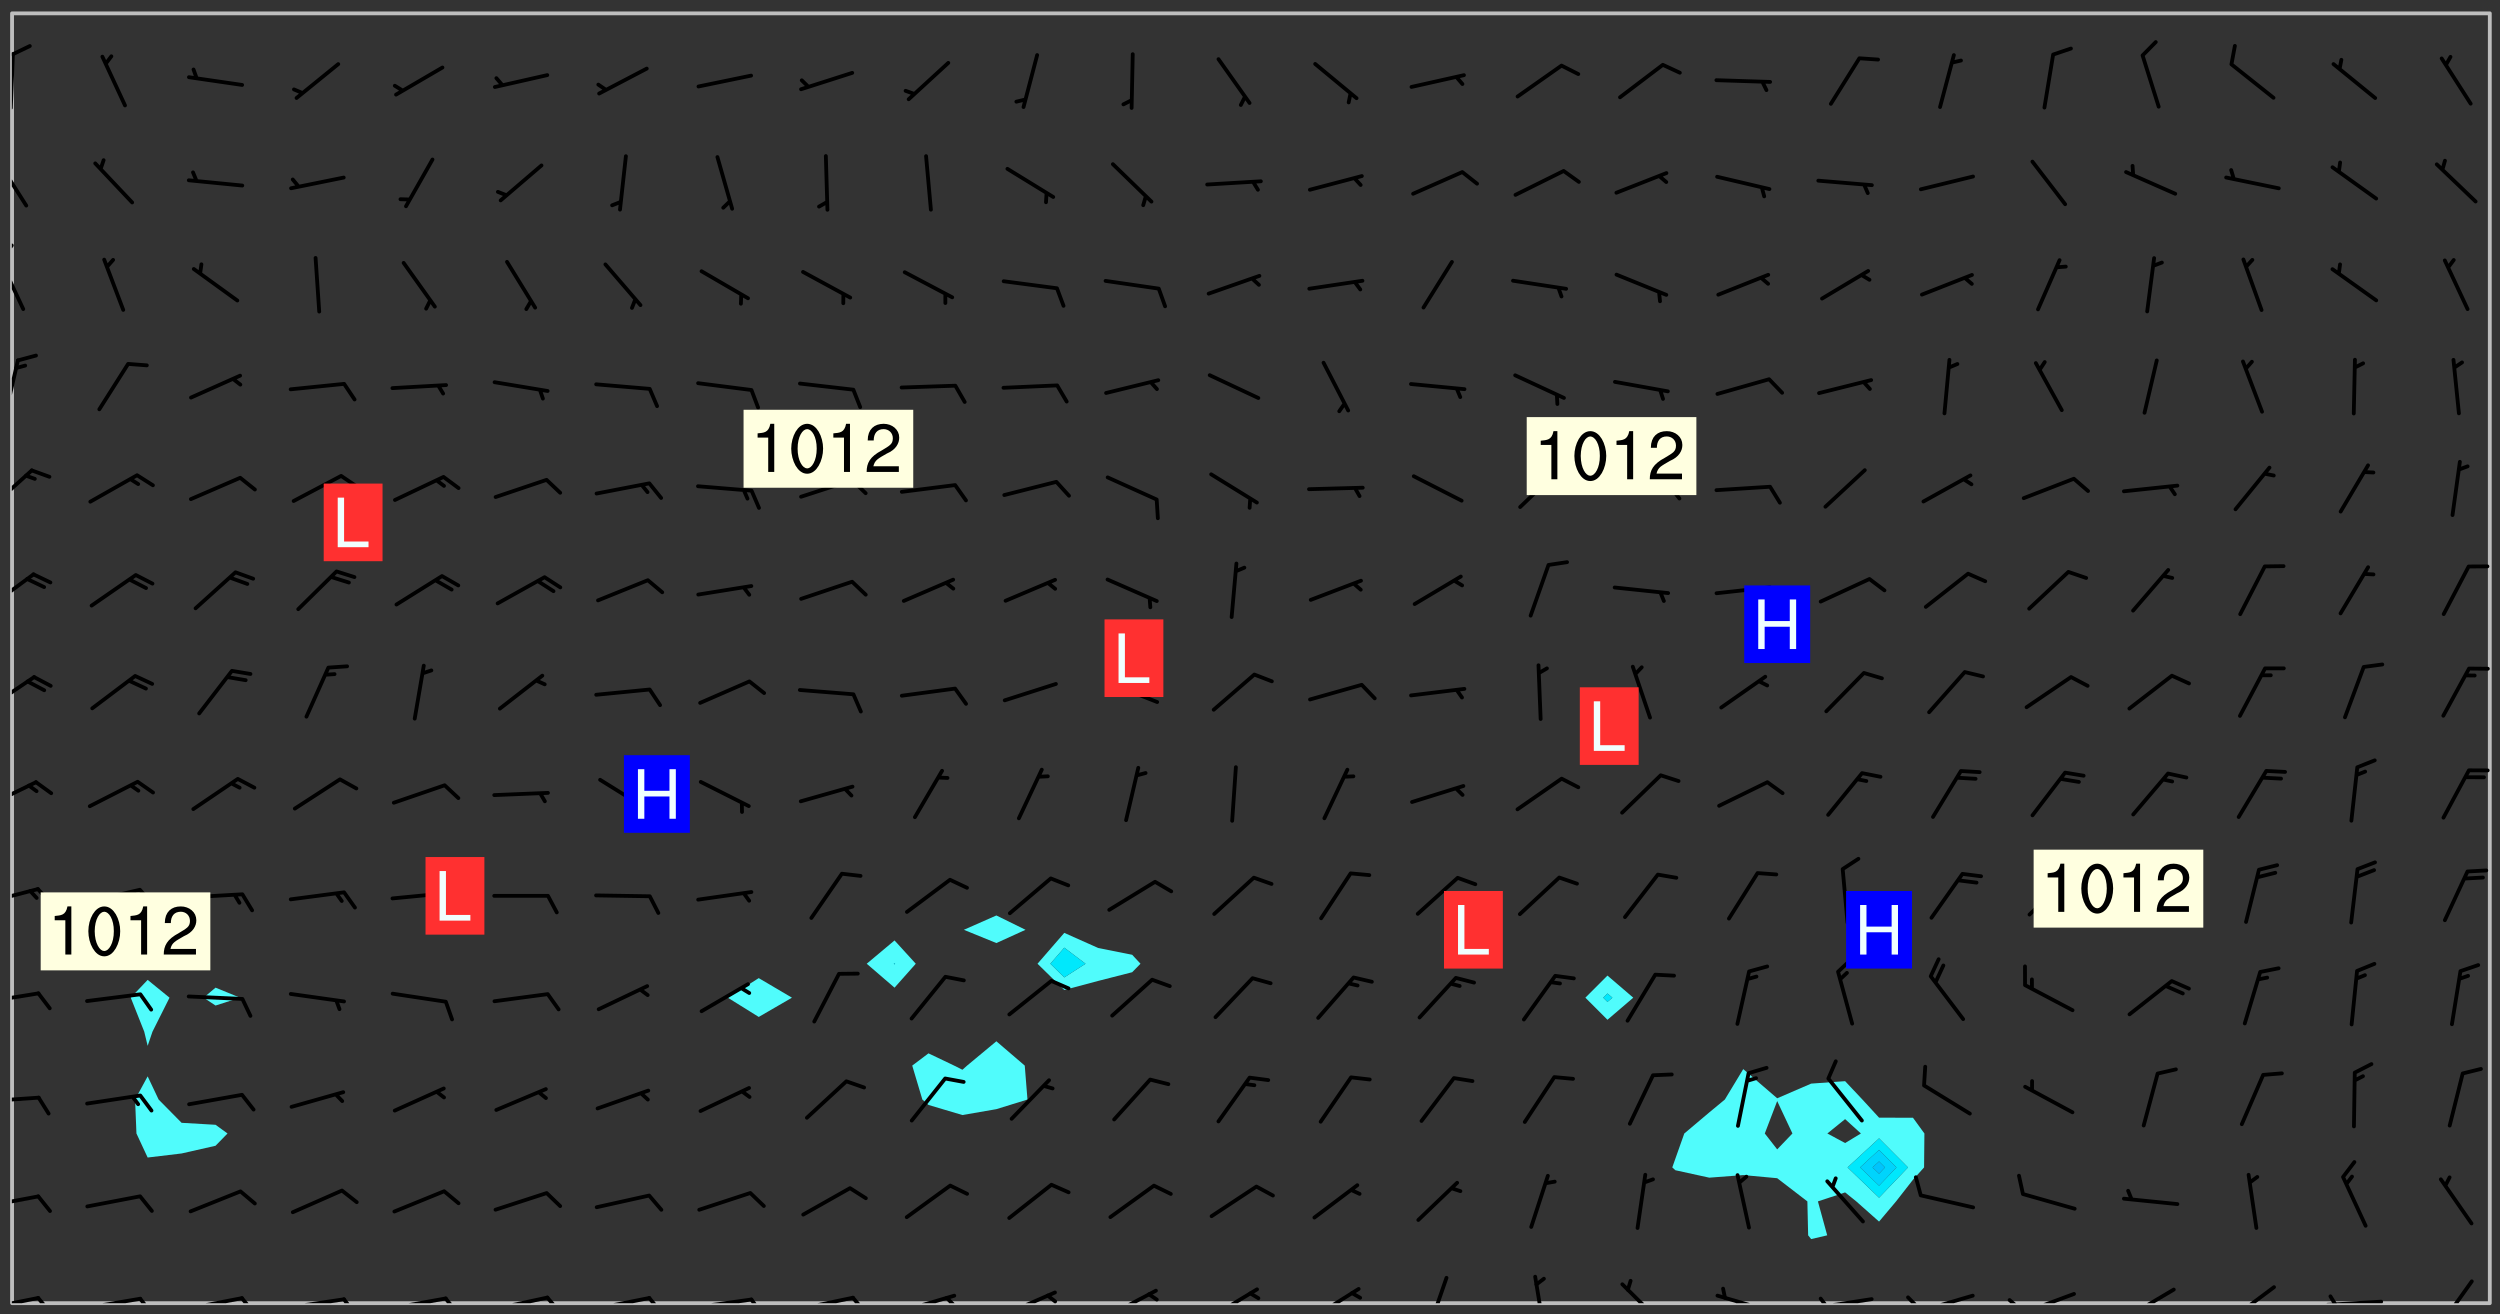 <svg xmlns="http://www.w3.org/2000/svg" role="img" xmlns:xlink="http://www.w3.org/1999/xlink" viewBox="142.45 309.95 326.84 171.84"><rect x="142.45" y="309.95" width="326.84" height="171.84" fill="#333333" stroke="none"/><defs><clipPath id="clip2"><path d="M 144 311.672 L 145 311.672 L 145 480.328 L 144 480.328 Z M 144 311.672"/></clipPath><clipPath id="clip3"><path d="M 144 311.672 L 468 311.672 L 468 480.328 L 144 480.328 Z M 144 311.672"/></clipPath><clipPath id="clip4"><path d="M 467 311.672 L 468 311.672 L 468 480.328 L 467 480.328 Z M 467 311.672"/></clipPath><clipPath id="clip5"><path d="M 144 479 L 148 479 L 148 480.328 L 144 480.328 Z M 144 479"/></clipPath><clipPath id="clip6"><path d="M 147 479 L 150 479 L 150 480.328 L 147 480.328 Z M 147 479"/></clipPath><clipPath id="clip7"><path d="M 153 479 L 162 479 L 162 480.328 L 153 480.328 Z M 153 479"/></clipPath><clipPath id="clip8"><path d="M 160 479 L 163 479 L 163 480.328 L 160 480.328 Z M 160 479"/></clipPath><clipPath id="clip9"><path d="M 166 479 L 175 479 L 175 480.328 L 166 480.328 Z M 166 479"/></clipPath><clipPath id="clip10"><path d="M 173 479 L 176 479 L 176 480.328 L 173 480.328 Z M 173 479"/></clipPath><clipPath id="clip11"><path d="M 180 479 L 188 479 L 188 480.328 L 180 480.328 Z M 180 479"/></clipPath><clipPath id="clip12"><path d="M 187 479 L 190 479 L 190 480.328 L 187 480.328 Z M 187 479"/></clipPath><clipPath id="clip13"><path d="M 193 479 L 201 479 L 201 480.328 L 193 480.328 Z M 193 479"/></clipPath><clipPath id="clip14"><path d="M 200 479 L 203 479 L 203 480.328 L 200 480.328 Z M 200 479"/></clipPath><clipPath id="clip15"><path d="M 206 479 L 215 479 L 215 480.328 L 206 480.328 Z M 206 479"/></clipPath><clipPath id="clip16"><path d="M 213 479 L 216 479 L 216 480.328 L 213 480.328 Z M 213 479"/></clipPath><clipPath id="clip17"><path d="M 220 479 L 228 479 L 228 480.328 L 220 480.328 Z M 220 479"/></clipPath><clipPath id="clip18"><path d="M 227 479 L 230 479 L 230 480.328 L 227 480.328 Z M 227 479"/></clipPath><clipPath id="clip19"><path d="M 233 479 L 241 479 L 241 480.328 L 233 480.328 Z M 233 479"/></clipPath><clipPath id="clip20"><path d="M 240 479 L 243 479 L 243 480.328 L 240 480.328 Z M 240 479"/></clipPath><clipPath id="clip21"><path d="M 246 479 L 255 479 L 255 480.328 L 246 480.328 Z M 246 479"/></clipPath><clipPath id="clip22"><path d="M 253 479 L 256 479 L 256 480.328 L 253 480.328 Z M 253 479"/></clipPath><clipPath id="clip23"><path d="M 260 479 L 268 479 L 268 480.328 L 260 480.328 Z M 260 479"/></clipPath><clipPath id="clip24"><path d="M 265 479 L 268 479 L 268 480.328 L 265 480.328 Z M 265 479"/></clipPath><clipPath id="clip25"><path d="M 273 478 L 281 478 L 281 480.328 L 273 480.328 Z M 273 478"/></clipPath><clipPath id="clip26"><path d="M 279 479 L 281 479 L 281 480.328 L 279 480.328 Z M 279 479"/></clipPath><clipPath id="clip27"><path d="M 287 478 L 294 478 L 294 480.328 L 287 480.328 Z M 287 478"/></clipPath><clipPath id="clip28"><path d="M 292 478 L 294 478 L 294 480.328 L 292 480.328 Z M 292 478"/></clipPath><clipPath id="clip29"><path d="M 300 478 L 308 478 L 308 480.328 L 300 480.328 Z M 300 478"/></clipPath><clipPath id="clip30"><path d="M 313 478 L 321 478 L 321 480.328 L 313 480.328 Z M 313 478"/></clipPath><clipPath id="clip31"><path d="M 329 476 L 332 476 L 332 480.328 L 329 480.328 Z M 329 476"/></clipPath><clipPath id="clip32"><path d="M 342 476 L 345 476 L 345 480.328 L 342 480.328 Z M 342 476"/></clipPath><clipPath id="clip33"><path d="M 354 477 L 360 477 L 360 480.328 L 354 480.328 Z M 354 477"/></clipPath><clipPath id="clip34"><path d="M 366 479 L 374 479 L 374 480.328 L 366 480.328 Z M 366 479"/></clipPath><clipPath id="clip35"><path d="M 379 479 L 388 479 L 388 480.328 L 379 480.328 Z M 379 479"/></clipPath><clipPath id="clip36"><path d="M 380 479 L 382 479 L 382 480.328 L 380 480.328 Z M 380 479"/></clipPath><clipPath id="clip37"><path d="M 393 479 L 401 479 L 401 480.328 L 393 480.328 Z M 393 479"/></clipPath><clipPath id="clip38"><path d="M 391 479 L 394 479 L 394 480.328 L 391 480.328 Z M 391 479"/></clipPath><clipPath id="clip39"><path d="M 406 478 L 414 478 L 414 480.328 L 406 480.328 Z M 406 478"/></clipPath><clipPath id="clip40"><path d="M 404 479 L 408 479 L 408 480.328 L 404 480.328 Z M 404 479"/></clipPath><clipPath id="clip41"><path d="M 420 478 L 427 478 L 427 480.328 L 420 480.328 Z M 420 478"/></clipPath><clipPath id="clip42"><path d="M 418 480 L 421 480 L 421 480.328 L 418 480.328 Z M 418 480"/></clipPath><clipPath id="clip43"><path d="M 433 477 L 440 477 L 440 480.328 L 433 480.328 Z M 433 477"/></clipPath><clipPath id="clip44"><path d="M 446 479 L 455 479 L 455 480.328 L 446 480.328 Z M 446 479"/></clipPath><clipPath id="clip45"><path d="M 446 479 L 449 479 L 449 480.328 L 446 480.328 Z M 446 479"/></clipPath><clipPath id="clip46"><path d="M 461 477 L 466 477 L 466 480.328 L 461 480.328 Z M 461 477"/></clipPath><clipPath id="clip47"><path d="M 144 466 L 148 466 L 148 468 L 144 468 Z M 144 466"/></clipPath><clipPath id="clip48"><path d="M 144 453 L 148 453 L 148 455 L 144 455 Z M 144 453"/></clipPath><clipPath id="clip49"><path d="M 144 439 L 148 439 L 148 442 L 144 442 Z M 144 439"/></clipPath><clipPath id="clip50"><path d="M 144 425 L 148 425 L 148 429 L 144 429 Z M 144 425"/></clipPath><clipPath id="clip51"><path d="M 144 411 L 148 411 L 148 416 L 144 416 Z M 144 411"/></clipPath><clipPath id="clip52"><path d="M 144 398 L 148 398 L 148 403 L 144 403 Z M 144 398"/></clipPath><clipPath id="clip53"><path d="M 144 384 L 148 384 L 148 390 L 144 390 Z M 144 384"/></clipPath><clipPath id="clip54"><path d="M 144 371 L 147 371 L 147 377 L 144 377 Z M 144 371"/></clipPath><clipPath id="clip55"><path d="M 144 356 L 146 356 L 146 365 L 144 365 Z M 144 356"/></clipPath><clipPath id="clip56"><path d="M 144 343 L 146 343 L 146 351 L 144 351 Z M 144 343"/></clipPath><clipPath id="clip57"><path d="M 144 341 L 145 341 L 145 345 L 144 345 Z M 144 341"/></clipPath><clipPath id="clip58"><path d="M 144 330 L 147 330 L 147 338 L 144 338 Z M 144 330"/></clipPath><clipPath id="clip59"><path d="M 144 316 L 145 316 L 145 325 L 144 325 Z M 144 316"/></clipPath><clipPath id="clip60"><path d="M 144 315 L 147 315 L 147 318 L 144 318 Z M 144 315"/></clipPath><g id="surface1397" clip-path="url(#clip1)"><path fill="#fff" fill-opacity="0" fill-rule="evenodd" d="M 0 0 L 1000 0 L 1000 1000 L 0 1000 Z M 0 0"/><path fill="#d3d3d3" fill-opacity="0" fill-rule="evenodd" d="M162.152 355.867L161.918 356.16 161.977 356.395 162.094 356.566 162.27 356.801 162.562 357.148 162.676 357.207 162.793 357.035 162.852 356.801 163.027 356.625 163.492 356.449 164.191 356.449 164.426 356.742 164.715 357.559 164.773 357.734 164.949 357.965 165.301 358.199 166 358.898 166.172 359.074 166.406 359.422 166.641 359.832 166.93 360.414 167.34 360.879 167.57 361.113 167.805 361.289 167.922 361.52 168.098 361.812 168.27 362.977 168.27 363.211 168.328 363.5 168.387 363.617 168.504 363.734 168.852 364.145 168.969 364.316 169.145 364.492 169.32 364.727 169.438 364.898 169.609 365.25 169.668 365.484 169.902 365.891 170.137 365.832 169.961 366.008 169.902 366.938 169.32 366.938 169.086 366.824 168.738 366.938 168.621 367.055 168.562 367.348 168.504 367.523 168.387 367.695 167.922 367.988 167.863 368.223 167.805 368.336 167.805 368.98 167.863 369.152 167.863 369.562 167.922 369.621 167.922 370.027 167.98 370.434 168.098 370.609 168.156 370.668 168.387 371.309 168.328 371.602 168.328 372.301 168.27 372.883 168.27 373.117 168.211 373.348 168.156 373.699 168.156 375.621 168.211 375.738 168.637 375.738 168.27 375.855 168.246 376.207 169.137 377.375 170.879 377.914 172.219 378.273 172.219 378.812 172.309 379.621 172.844 380.336 174.363 380.605 175.254 380.52 175.344 381.684 175.879 381.863 177.039 381.684 179.094 380.699 180.254 380.336 182.133 380.16 183.828 379.98 183.648 380.699 182.133 380.785 180.883 380.875 180.078 381.145 179.004 381.953 179.273 382.672 179.809 383.57 179.629 384.195 179.363 385.004 179.629 386.082 180.254 386.98 181.059 387.16 182.309 386.98 182.043 387.703 182.141 388.207 182.195 388.5 182.195 388.672 182.254 388.965 182.254 389.371 182.43 389.488 182.781 389.605 183.188 389.605 183.48 389.43 183.594 389.312 183.652 389.195 183.77 388.965 183.828 388.789 184.18 388.324 184.41 388.148 184.586 388.09 184.762 388.148 184.82 388.324 184.938 389.312 184.992 389.781 185.051 389.953 185.168 390.188 185.344 390.246 186.16 390.305 186.449 390.305 186.566 390.539 186.625 390.945 186.684 391.297 186.684 392.402 186.801 392.695 186.918 393.043 187.207 393.742 187.383 394.094 187.965 394.848 188.316 395.023 188.488 395.082 188.957 395.316 189.598 395.781 189.945 396.016 190.238 396.191 190.531 396.246 190.762 396.309 191.578 396.656 191.871 396.832 191.984 397.004 192.336 397.355 192.453 397.531 192.977 398.172 192.977 398.461 193.035 398.812 193.035 399.16 193.094 399.512 193.152 399.801 193.27 399.859 193.441 399.918 193.617 399.918 194.199 400.152 194.375 400.27 194.551 400.559 194.727 400.793 194.84 401.027 195.133 401.258 195.25 401.375 195.25 401.785 195.309 401.84 195.598 402.074 195.832 402.191 195.891 402.309 196.008 402.48 196.066 402.598 196.297 402.832 196.355 403.008 196.59 403.066 196.707 403.125 196.59 403.238 196.531 403.355 196.531 403.473 196.414 403.766 196.297 404.055 196.297 404.637 196.473 404.754 196.59 404.812 196.648 404.93 196.766 405.047 196.879 405.105 197.055 405.453 197.113 405.805 197.172 406.211 197.172 406.387 197.113 406.562 196.996 407.262 196.996 407.434 197.113 407.609 197.406 407.902 197.812 407.902 197.988 408.02 198.105 408.191 198.223 408.484 198.223 408.719 197.695 408.719 197.465 408.484 197.23 408.484 197.055 408.543 196.996 409.242 197.055 409.59 197.172 409.766 197.348 410.176 197.465 410.406 197.754 410.875 197.93 410.93 198.453 410.93 198.688 410.988 199.445 411.629 199.504 411.922 199.504 412.156 199.562 412.215 199.793 412.562 199.793 412.914 199.676 413.086 199.676 413.379 199.969 413.668 200.262 413.844 200.434 413.902 200.727 414.078 201.02 414.195 201.602 414.602 201.891 414.836 202.184 415.012 202.402 415.172 202.418 415.184 202.648 415.359 203.289 415.883 203.465 416.117 203.582 416.293 203.758 416.469 203.871 416.641 203.871 417.281 203.988 417.457 204.457 417.574 205.039 417.691 205.273 417.75 205.504 417.863 205.797 417.98 205.91 418.039 206.496 418.391 206.785 418.562 206.961 418.625 207.137 418.68 207.312 418.738 208.012 419.09 208.301 419.266 208.535 419.32 208.824 419.496 209.059 419.613 209.699 420.02 209.992 420.137 210.164 420.195 210.398 420.254 210.809 420.312 211.039 420.371 211.273 420.488 211.332 420.66 210.922 420.836 211.391 420.895 211.449 421.188 211.562 421.422 211.738 421.477 211.973 421.535 212.148 421.594 212.555 421.711 213.195 421.945 213.312 422.117 213.371 422.352 213.371 422.527 213.312 422.645 213.254 423.051 213.488 423.285 213.605 423.344 213.953 423.461 214.594 423.691 214.77 423.809 215.059 423.926 215.234 424.102 215.469 424.566 216.051 425.672 216.227 425.848 216.574 426.023 216.75 426.141 217.102 426.258 218.148 426.781 218.383 426.84 218.848 426.953 219.141 427.012 219.605 427.188 220.363 427.77 220.598 428.004 220.945 428.469 221.121 428.645 221.41 428.879 222.227 429.578 222.52 429.754 222.809 430.043 223.102 430.219 223.395 430.508 224.09 431.148 224.266 431.324 224.559 431.559 224.848 431.793 225.316 432.082 225.957 432.664 226.305 432.898 226.539 433.191 226.887 433.539 227.238 434.004 228.172 434.996 228.52 435.402 228.637 435.578 228.871 435.637 228.984 435.754 229.629 435.93 229.859 436.043 230.094 436.102 230.387 436.277 230.617 436.395 231.551 437.094 231.957 437.5 232.191 437.676 232.598 437.852 232.832 437.969 233.648 438.316 233.996 438.551 234.23 438.668 234.523 438.957 234.754 439.074 235.512 439.426 235.863 439.598 236.094 439.656 236.387 439.773 236.621 439.832 237.492 440.008 238.309 440.008 238.777 440.238 238.949 440.297 239.824 440.996 240.289 441.113 240.582 441.172 240.758 441.23 240.988 441.289 241.457 441.348 241.805 441.406 242.156 441.465 242.562 441.523 242.855 441.523 243.027 441.582 243.027 441.812 243.203 441.988 243.496 441.988 243.844 442.047 244.195 442.105 244.895 442.223 245.535 442.223 246 441.988 246.293 441.812 246.465 441.695 246.875 441.523 247.164 441.348 248.098 440.883 248.566 440.59 249.09 440.297 249.555 440.125 250.02 439.949 251.07 439.484 251.359 439.367 251.77 439.25 252.059 439.133 252.586 438.957 254.102 438.258 254.684 437.91 254.973 437.852 255.266 437.793 255.613 437.676 256.488 437.445 256.84 437.328 256.953 437.328 257.188 437.27 258.062 437.035 258.297 436.977 259.109 436.977 259.461 436.918 260.277 436.801 260.449 436.742 260.801 436.688 261.094 436.629 261.324 436.57 262.141 436.395 262.316 436.336 262.664 436.336 262.898 436.277 263.363 436.16 264.121 435.988 264.355 435.93 264.703 435.93 265.113 435.812 265.402 435.754 266.688 435.695 266.977 435.695 267.387 435.637 267.617 435.578 267.793 435.578 268.668 435.461 269.074 435.461 269.484 435.344 269.832 435.344 270.184 435.23 271.055 435.172 272.805 435.172 273.852 435.461 274.262 435.578 274.551 435.695 274.902 435.812 275.191 435.93 276.242 436.102 276.531 436.16 276.824 436.16 277.117 436.219 277.289 436.277 277.699 436.336 277.871 436.395 277.988 436.453 278.105 436.453 278.223 436.512 278.574 436.57 278.688 436.57 279.098 436.637 281.02 437.031 282.945 437.426 284.465 437.875 286.16 438.594 288.305 439.398 289.91 438.68 291.34 437.875 292.5 436.797 293.75 436.348 296.785 435.629 298.66 435.27 300.805 433.922 303.039 432.668 305.539 431.41 307.234 430.961 309.02 430.781 310.18 430.512 310.805 431.051 312.145 430.781 312.859 429.793 313.844 428.449 314.289 428.27 315.094 427.91 316.969 427.371 318.754 426.922 320.004 426.652 321.164 426.562 322.863 426.473 324.824 426.203 326.074 426.113 326.613 426.113 327.238 426.023 328.129 426.023 330.273 425.844 332.684 425.664 335.273 425.574 336.969 425.754 338.578 425.844 340.008 426.203 341.168 426.922 343.043 427.91 344.203 429.438 344.469 430.152 345.098 430.242 345.453 431.141 345.988 431.68 346.523 433.207 347.598 433.566 348.133 433.566 347.328 434.102 347.418 435.809 348.133 438.504 349.023 439.309 349.918 440.297 350.633 441.555 352.418 442.094 353.938 441.914 354.293 443.258 355.902 442.453 356.883 441.914 357.152 442.184 357.469 441.969 357.688 441.824 358.488 442.273 358.938 441.914 359.293 441.914 359.828 441.645 360.367 440.926 360.902 440.656 361.527 439.668 362.688 440.117 363.527 440.488 364.922 441.105 366.617 440.926 368.223 440.926 370.008 441.016 370.188 439.309 370.723 437.965 371.527 438.234 372.02 439.082 372.422 439.488 372.332 440.027 372.332 440.387 373.047 440.836 373.758 440.566 375.188 440.566 375.547 441.555 375.992 442.812 376.707 444.156 377.957 444.785 379.652 445.414 380.367 445.234 380.547 444.695 381.527 444.605 381.977 444.965 382.062 446.223 381.797 446.852 381.262 447.031 381.262 447.57 381.977 448.555 382.242 449.094 383.227 450.082 384.027 451.16 383.762 451.52 383.672 452.418 383.047 454.75 382.691 456.816 382.602 458.609 382.422 459.328 382.332 459.867 382.332 461.305 381.352 463.188 380.992 464.895 380.457 465.793 379.652 466.961 379.387 467.5 381.441 468.754 381.527 469.113 381.172 469.652 381.082 469.473 381.082 470.281 381.172 471.719 380.727 472.434 379.652 472.527 379.387 473.242 379.922 474.141 380.727 474.859 381.887 475.668 383.227 475.938 383.672 476.297 383.316 476.746 381.527 476.656 380.277 476.207 379.562 475.488 378.938 475.398 378.762 478.988 378.574 480.297 467.934 480.297 467.934 311.703 412.664 311.703 412.664 360.785 413.426 360.91 416.715 361.453 418.738 364.289 418.738 367.043 421.09 367.375 423.438 367.707 427.488 367.707 426.109 371.867 424.086 372.574 422.062 373.277 421.52 373.621 418.926 375.238 418.738 375.355 416.715 373.277 415.984 370.535 413.312 368.457 411.938 364.957 411.871 364.875 409.914 362.203 412.664 360.785 412.664 311.703 294.422 311.703 294.422 403.117 294.539 403.148 294.672 403.16 294.746 403.234 294.852 403.281 294.941 403.34 295.027 403.398 295.117 403.457 295.414 403.754 295.473 403.844 295.504 403.961 295.531 404.078 295.547 404.215 295.516 404.332 295.457 404.422 295.398 404.508 295.355 404.613 295.309 404.715 295.281 404.836 295.281 404.98 295.457 405.25 295.605 405.398 295.68 405.484 295.754 405.559 295.797 405.664 295.859 405.754 295.918 405.84 295.961 405.945 296.02 406.035 296.066 406.137 296.109 406.242 296.168 406.328 296.285 406.508 296.359 406.582 296.422 406.668 296.48 406.758 296.523 406.863 296.582 406.953 296.641 407.039 296.703 407.129 296.762 407.219 296.805 407.32 296.922 407.5 296.996 407.574 297.055 407.66 297.129 407.734 297.219 407.793 297.324 407.84 297.473 407.84 297.605 407.824 297.738 407.84 297.84 407.793 297.914 407.719 297.961 407.617 297.945 407.484 297.945 407.336 297.898 407.23 297.871 407.113 297.824 407.012 297.797 406.891 297.754 406.789 297.691 406.699 297.648 406.598 297.605 406.492 297.574 406.375 297.559 406.242 297.547 406.105 297.633 406.047 297.691 405.961 297.812 405.93 297.855 406.035 297.871 406.168 297.871 406.285 297.93 406.387 297.988 406.477 298.078 406.535 298.227 406.684 298.285 406.773 298.328 406.879 298.316 406.98 298.402 407.039 298.508 407.086 298.594 407.145 298.684 407.203 298.758 407.277 298.641 407.305 298.535 407.352 298.449 407.41 298.375 407.484 298.316 407.574 298.254 407.66 298.227 407.781 298.18 407.883 298.137 407.988 298.105 408.105 298.094 408.238 298.078 408.371 298.078 408.52 298.105 408.637 298.152 408.742 298.195 408.844 298.254 408.934 298.328 409.008 298.418 409.066 298.492 409.141 298.582 409.199 298.641 409.289 298.684 409.395 298.73 409.496 298.848 409.527 298.98 409.543 299.129 409.543 299.246 409.512 299.352 409.555 299.395 409.66 299.441 409.762 299.469 409.883 299.5 410 299.527 410.117 299.559 410.238 299.586 410.355 299.691 410.398 299.793 410.445 299.926 410.43 300.074 410.578 300.137 410.664 300.211 410.738 300.281 410.812 300.371 410.875 300.477 410.918 300.578 410.961 300.695 410.992 300.832 411.008 300.949 410.977 301.023 410.902 301.051 410.785 301.039 410.652 301.008 410.531 300.98 410.414 301.023 410.309 301.141 410.309 301.23 410.371 301.348 410.398 301.496 410.398 301.629 410.414 301.777 410.414 301.91 410.43 302.043 410.414 302.191 410.414 302.324 410.398 302.457 410.387 302.594 410.398 302.711 410.371 302.844 410.355 303.035 410.297 302.977 410.473 302.961 410.605 302.934 410.727 302.918 410.859 302.859 410.945 302.727 410.961 302.621 411.008 302.516 411.051 302.398 411.082 302.281 411.109 302.016 411.141 301.867 411.141 301.734 411.156 301.66 411.23 301.719 411.316 301.867 411.465 301.984 411.645 302.059 411.715 302.148 411.777 302.238 411.836 302.324 411.895 302.414 411.953 302.516 411.996 302.621 412.059 302.727 412.102 302.812 412.16 302.918 412.207 303.02 412.25 303.199 412.367 303.258 412.457 303.215 412.559 303.168 412.664 303.184 412.797 303.406 413.02 303.465 413.109 303.508 413.211 303.539 413.332 303.582 413.434 303.598 413.566 303.629 413.684 303.641 413.82 303.672 413.938 303.82 414.086 303.922 414.129 304.027 414.172 304.145 414.203 304.277 414.219 304.414 414.234 304.531 414.234 304.648 414.203 304.738 414.145 304.781 414.039 304.828 413.938 304.871 413.832 304.902 413.715 304.914 413.582 304.914 413.434 304.902 413.301 304.887 413.168 304.855 413.051 304.812 412.945 304.766 412.84 304.723 412.738 304.68 412.633 304.664 412.5 304.68 412.367 304.707 412.25 304.738 412.133 304.766 412.012 304.812 411.91 304.902 411.852 304.988 411.789 305.062 411.715 305.152 411.656 305.375 411.434 305.434 411.348 305.508 411.273 305.625 411.094 305.684 411.008 305.684 410.859 305.609 410.785 305.508 410.738 305.402 410.695 305.301 410.652 305.242 410.562 305.195 410.457 305.168 410.34 305.258 410.281 305.375 410.25 305.477 410.207 305.656 410.09 305.805 409.941 305.816 409.809 305.805 409.703 305.715 409.645 305.582 409.66 305.434 409.66 305.301 409.676 305.168 409.66 305.047 409.629 304.961 409.57 304.887 409.496 304.828 409.406 304.766 409.32 304.648 409.141 304.59 409.055 304.621 408.934 304.707 408.875 304.828 408.844 304.887 408.758 304.887 408.637 304.855 408.52 304.797 408.43 304.738 408.344 304.691 408.238 304.664 408.121 304.648 407.988 304.707 407.898 304.781 407.824 304.871 407.766 304.988 407.586 305.062 407.512 305.121 407.426 305.27 407.277 305.391 407.246 305.523 407.23 305.656 407.246 305.73 407.32 305.773 407.426 305.789 407.559 305.758 407.676 305.641 407.707 305.508 407.719 305.359 407.867 305.316 407.973 305.27 408.074 305.242 408.195 305.211 408.312 305.211 408.461 305.242 408.578 305.285 408.684 305.344 408.773 305.418 408.844 305.492 408.918 305.609 408.949 305.73 408.977 305.848 408.949 305.98 408.934 306.098 408.934 306.188 408.992 306.262 409.066 306.309 409.172 306.367 409.258 306.469 409.305 306.602 409.32 306.707 409.363 306.793 409.422 306.781 409.527 306.707 409.602 306.527 409.719 306.469 409.809 306.379 409.867 306.309 409.941 306.234 410.016 306.172 410.105 306.145 410.223 306.129 410.355 306.145 410.488 306.129 410.621 306.129 410.77 306.145 410.902 306.172 411.02 306.203 411.141 306.277 411.215 306.367 411.273 306.453 411.332 306.543 411.391 306.66 411.422 306.66 411.508 306.559 411.555 306.469 411.613 306.203 411.645 306.086 411.672 305.938 411.672 305.832 411.715 305.73 411.762 305.672 411.852 305.609 412.086 305.598 412.219 305.566 412.34 305.551 412.473 305.551 412.766 305.539 412.898 305.551 413.035 305.566 413.168 305.699 413.184 305.832 413.195 305.953 413.227 306.039 413.285 306.113 413.359 306.16 413.465 306.203 413.566 306.219 413.699 306.219 414.145 306.203 414.277 306.203 414.723 306.234 414.988 306.262 415.105 306.277 415.238 306.309 415.355 306.395 415.566 306.426 415.832 306.426 415.98 306.395 416.098 306.367 416.215 306.336 416.336 306.309 416.453 306.277 416.57 306.246 416.691 306.234 416.824 306.219 416.957 306.309 417.016 306.426 416.984 306.527 417 306.574 417.105 306.543 417.371 306.543 417.812 306.5 417.918 306.453 418.023 306.41 418.125 306.367 418.23 306.309 418.316 306.277 418.438 306.234 418.555 306.203 418.672 306.188 418.805 306.203 418.938 306.262 419.027 306.367 419.074 306.453 419.133 306.512 419.219 306.5 419.355 306.469 419.473 306.426 419.574 306.426 420.02 306.41 420.152 306.41 420.301 306.379 420.418 306.336 420.523 306.309 420.641 306.262 420.746 306.219 420.848 306.188 420.969 306.16 421.086 306.129 421.219 306.098 421.336 306.07 421.453 306.027 421.559 305.996 421.676 305.965 421.797 305.953 421.93 305.938 422.062 305.938 422.359 305.965 422.477 305.965 422.625 306.012 423.023 306.039 423.141 306.098 423.23 306.219 423.262 306.367 423.262 306.5 423.246 306.559 423.336 306.559 423.453 306.5 423.543 306.41 423.602 306.309 423.645 306.203 423.691 306.113 423.75 306.027 423.809 305.891 423.824 305.773 423.793 305.641 423.777 305.539 423.824 305.477 423.91 305.465 424.047 305.449 424.18 305.418 424.297 305.391 424.414 305.375 424.547 305.344 424.668 305.344 424.965 305.359 425.098 305.391 425.215 305.391 425.363 305.402 425.496 305.402 425.645 305.375 425.762 305.328 425.863 305.301 425.984 305.27 426.102 305.211 426.191 305.137 426.266 305.035 426.309 304.93 426.355 304.812 426.383 304.691 426.414 304.59 426.367 304.648 426.281 304.754 426.234 304.781 426.117 304.812 426 304.84 425.879 304.871 425.762 304.871 425.613 304.887 425.48 304.855 425.363 304.812 425.258 304.707 425.273 304.633 425.348 304.531 425.391 304.441 425.453 304.367 425.527 304.324 425.629 304.309 425.762 304.277 425.879 304.25 426 304.219 426.117 304.191 426.234 304.16 426.355 304.133 426.473 304.102 426.59 304.059 426.695 303.969 426.754 303.879 426.754 303.762 426.723 303.73 426.637 303.746 426.5 303.715 426.383 303.715 426.234 303.703 426.102 303.703 425.953 303.641 425.719 303.613 425.598 303.57 425.496 303.523 425.391 303.465 425.305 303.406 425.215 303.363 425.109 303.301 425.023 303.152 424.875 303.082 424.801 302.977 424.754 302.871 424.711 302.77 424.668 302.473 424.371 302.383 424.297 302.297 424.238 302.191 424.195 302.102 424.133 302.016 424.074 301.91 424.031 301.82 423.973 301.734 423.91 301.66 423.84 301.555 423.793 301.469 423.734 301.363 423.691 301.273 423.629 301.172 423.586 301.066 423.543 300.98 423.484 300.875 423.438 300.77 423.395 300.668 423.348 300.578 423.289 300.477 423.246 300.371 423.203 300.281 423.141 300.164 423.113 300.031 423.098 299.898 423.113 299.75 423.113 299.617 423.129 299.5 423.098 299.41 423.039 299.336 422.965 299.246 422.906 299.145 422.859 298.996 422.859 298.875 422.832 298.773 422.789 298.699 422.715 298.582 422.535 298.492 422.477 298.391 422.434 298.301 422.371 298.195 422.328 298.105 422.27 298.02 422.211 297.914 422.164 297.855 422.078 297.797 421.988 297.754 421.883 297.707 421.781 297.633 421.707 297.547 421.648 297.473 421.574 297.383 421.516 297.16 421.293 297.117 421.188 297.086 420.922 297.191 420.879 297.336 420.879 297.441 420.922 297.516 420.996 297.605 421.055 297.691 421.113 297.797 421.16 297.887 421.219 298.035 421.367 298.105 421.441 298.254 421.59 298.316 421.676 298.391 421.75 298.477 421.809 298.551 421.883 298.641 421.945 298.73 422.004 298.816 422.062 299.086 422.238 299.188 422.285 299.293 422.328 299.395 422.371 299.441 422.297 299.5 422.211 299.574 422.137 299.645 422.062 299.75 422.105 299.824 422.18 299.883 422.27 299.926 422.371 299.973 422.477 300.016 422.582 300.137 422.609 300.254 422.582 300.328 422.492 300.371 422.387 300.43 422.297 300.504 422.223 300.609 422.18 300.727 422.152 300.859 422.164 300.949 422.223 301.098 422.371 301.156 422.461 301.199 422.566 301.246 422.668 301.289 422.773 301.332 422.875 301.438 422.922 301.543 422.965 301.676 422.98 301.762 422.922 301.82 422.832 301.895 422.758 302 422.715 302.117 422.742 302.223 422.789 302.324 422.832 302.43 422.875 302.531 422.922 302.711 423.039 302.711 423.156 302.695 423.289 302.711 423.422 302.727 423.559 302.785 423.645 302.887 423.691 303.008 423.719 303.125 423.75 303.273 423.75 303.391 423.719 303.449 423.629 303.629 423.512 303.688 423.422 303.762 423.348 303.82 423.262 303.938 423.082 304.117 422.965 304.234 422.996 304.324 423.055 304.367 423.129 304.352 423.262 304.352 423.379 304.441 423.438 304.59 423.438 304.723 423.422 304.855 423.41 305.121 423.379 305.227 423.336 305.344 423.305 305.465 423.277 305.539 423.203 305.609 423.129 305.672 423.039 305.656 422.934 305.609 422.832 305.508 422.789 305.402 422.773 305.285 422.801 305.02 422.832 304.871 422.832 304.797 422.758 304.707 422.699 304.59 422.668 304.473 422.641 304.34 422.625 304.191 422.625 304.059 422.641 303.762 422.641 303.656 422.594 303.508 422.445 303.465 422.344 303.406 422.254 303.629 422.031 303.715 421.973 303.82 421.93 303.938 421.898 304.07 421.883 304.203 421.898 304.34 421.914 304.441 421.957 304.574 421.945 304.664 421.883 304.766 421.84 304.828 421.75 304.781 421.648 304.691 421.59 304.574 421.559 304.473 421.516 304.414 421.426 304.352 421.336 304.352 421.219 304.367 421.086 304.473 421.039 304.547 420.969 304.547 420.848 304.457 420.789 304.426 420.672 304.516 420.613 304.59 420.539 304.633 420.434 304.691 420.344 304.738 420.242 304.754 420.109 304.754 419.961 304.707 419.855 304.664 419.754 304.574 419.695 304.441 419.68 304.34 419.637 304.203 419.621 304.086 419.59 303.641 419.59 303.508 419.574 303.375 419.562 303.242 419.547 303.125 419.516 302.977 419.516 302.844 419.5 302.711 419.488 302.445 419.457 302.324 419.414 302.238 419.355 302.164 419.281 302.164 419.133 302.176 419 302.281 418.953 302.383 418.91 302.516 418.895 302.668 418.895 302.801 418.879 303.094 418.879 303.215 418.91 303.316 418.953 303.406 419.012 303.641 419.074 303.762 419.027 303.852 418.969 303.953 418.926 304.086 418.91 304.191 418.953 304.293 419 304.426 419.012 304.547 418.984 304.691 418.984 304.812 418.953 304.93 418.926 305.035 418.879 305.109 418.805 305.195 418.746 305.344 418.598 305.402 418.512 305.449 418.406 305.477 418.289 305.492 418.184 305.391 418.141 305.301 418.082 305.184 418.051 305.078 418.008 304.988 417.945 304.914 417.859 304.84 417.785 304.738 417.742 304.633 417.695 304.531 417.652 304.473 417.562 304.426 417.461 304.34 417.25 304.277 417.164 304.219 417.074 304.145 417 304.059 416.941 303.789 416.941 303.672 416.973 303.582 417.031 303.48 417.074 303.348 417.09 303.242 417.074 303.215 416.957 303.152 416.867 303.035 416.836 302.934 416.793 302.785 416.645 302.754 416.527 302.738 416.422 302.812 416.348 302.992 416.23 303.109 416.203 303.227 416.172 303.363 416.188 303.465 416.23 303.57 416.273 303.672 416.32 303.777 416.363 303.895 416.395 304.027 416.41 304.145 416.438 304.277 416.453 304.383 416.438 304.473 416.379 304.398 416.305 304.293 416.262 304.219 416.188 304.145 416.098 303.996 415.949 303.91 415.891 303.82 415.832 303.746 415.758 303.656 415.699 303.555 415.652 303.434 415.625 303.332 415.578 303.227 415.535 303.109 415.504 303.008 415.461 302.887 415.43 302.738 415.43 302.621 415.461 302.516 415.504 302.43 415.566 302.25 415.684 302.164 415.742 302.074 415.801 301.969 415.848 301.883 415.906 301.777 415.949 301.676 415.992 301.57 416.039 301.496 416.113 301.438 416.203 301.379 416.289 301.332 416.395 301.273 416.48 301.199 416.555 301.066 416.543 300.949 416.512 300.832 416.512 300.758 416.586 300.668 416.645 300.594 416.719 300.504 416.777 300.418 416.836 300.312 416.883 300.211 416.926 300.074 416.941 299.973 416.898 299.824 416.75 299.719 416.703 299.633 416.703 299.527 416.75 299.426 416.793 299.305 416.824 299.188 416.793 299.113 416.719 299.113 416.602 299.145 416.48 299.219 416.41 299.277 416.32 299.352 416.246 299.469 416.215 299.574 416.172 299.867 416.172 300 416.156 300.137 416.141 300.238 416.098 300.328 416.039 300.43 415.992 300.52 415.934 300.652 415.922 300.742 415.98 300.875 415.992 300.965 415.934 301.051 415.875 301.156 415.832 301.246 415.773 301.332 415.711 301.422 415.652 301.57 415.504 301.629 415.418 301.688 415.328 301.793 415.285 301.926 415.27 302.043 415.297 302.164 415.328 302.223 415.27 302.281 415.18 302.312 414.914 302.34 414.797 302.445 414.809 302.578 414.824 302.68 414.781 302.77 414.723 302.828 414.633 302.902 414.559 302.961 414.469 303.008 414.367 303.02 414.234 303.008 414.102 302.961 413.996 302.812 413.848 302.754 413.758 302.695 413.672 302.652 413.566 302.652 413.121 302.668 412.988 302.668 412.84 302.68 412.707 302.621 412.648 302.531 412.707 302.43 412.664 302.25 412.547 302.164 412.488 302.102 412.398 302.043 412.309 301.969 412.234 301.883 412.176 301.762 412.207 301.66 412.219 301.555 412.266 301.469 412.324 301.363 412.367 301.215 412.516 301.125 412.574 301.039 412.633 300.949 412.695 300.844 412.738 300.711 412.754 300.711 412.633 300.816 412.59 300.934 412.559 301.008 412.488 301.051 412.383 301.051 412.234 301.023 412.117 300.875 411.969 300.742 411.953 300.594 411.953 300.477 411.984 300.371 412.027 300.27 412.07 300.18 412.133 300.062 412.16 299.988 412.086 300 411.953 299.957 411.852 299.914 411.746 299.824 411.688 299.707 411.715 299.586 411.746 299.469 411.777 299.367 411.82 299.246 411.852 299.145 411.895 299.039 411.938 298.949 411.996 298.848 412.012 298.848 411.895 298.863 411.762 298.805 411.672 298.73 411.715 298.582 411.863 298.523 411.953 298.449 412.027 298.402 412.133 298.359 412.234 298.285 412.309 298.227 412.398 298.152 412.473 298.094 412.559 298.02 412.633 297.93 412.695 297.855 412.766 297.781 412.84 297.68 412.855 297.547 412.871 297.441 412.828 297.441 412.707 297.59 412.559 297.633 412.457 297.691 412.367 297.738 412.266 297.781 412.16 297.84 412.07 297.871 411.953 297.914 411.852 297.945 411.73 297.973 411.613 298.02 411.508 298.062 411.406 298.105 411.301 298.18 411.23 298.27 411.168 298.359 411.109 298.461 411.066 298.758 411.066 299.023 411.035 299.129 410.992 299.055 410.918 298.938 410.887 298.832 410.844 298.742 410.785 298.641 410.738 298.551 410.68 298.449 410.637 298.344 410.594 298.254 410.531 298.168 410.473 298.062 410.43 297.961 410.387 297.84 410.355 297.723 410.324 297.621 410.281 297.5 410.25 297.398 410.207 297.309 410.148 297.266 410.043 297.25 409.91 297.352 409.867 297.484 409.852 297.621 409.867 297.754 409.852 297.855 409.809 297.914 409.719 297.93 409.613 297.84 409.555 297.766 409.48 297.664 409.438 297.574 409.379 297.426 409.23 297.383 409.125 297.367 408.992 297.367 408.699 297.309 408.609 297.219 408.551 297.145 408.477 297.102 408.371 297.07 408.254 297.012 408.164 296.938 408.09 296.82 408.062 296.746 407.988 296.656 407.93 296.566 407.867 296.48 407.809 296.406 407.734 296.348 407.648 296.301 407.543 296.215 407.484 296.066 407.336 295.871 407.277 295.738 407.293 295.637 407.336 295.562 407.41 295.516 407.512 295.473 407.617 295.414 407.707 295.355 407.793 295.059 408.09 294.969 408.148 294.883 408.148 294.82 408.062 294.777 407.957 294.809 407.84 294.867 407.75 294.895 407.633 294.883 407.5 294.793 407.438 294.688 407.484 294.57 407.512 294.453 407.543 294.184 407.719 294.082 407.766 293.965 407.793 293.859 407.84 293.77 407.898 293.668 407.941 293.609 407.855 293.562 407.75 293.578 407.617 293.625 407.512 293.695 407.438 293.77 407.367 293.828 407.277 293.828 407.129 293.785 407.023 293.547 407.023 293.445 407.07 293.414 407.188 293.387 407.305 293.355 407.426 293.281 407.469 293.148 407.484 293.074 407.438 293.031 407.336 292.988 407.23 292.941 407.129 292.898 407.023 292.777 407.055 292.676 407.098 292.543 407.113 292.426 407.145 292.32 407.188 292.23 407.246 292.129 407.293 292.008 407.32 291.875 407.336 291.773 407.293 291.715 407.203 291.668 407.098 291.625 406.996 291.582 406.891 291.582 406.773 291.641 406.684 291.727 406.625 291.906 406.508 292.008 406.461 292.113 406.418 292.219 406.359 292.32 406.316 292.41 406.254 292.512 406.211 292.617 406.152 292.719 406.105 292.809 406.047 292.914 406.004 293.016 405.961 293.105 405.898 293.207 405.855 293.344 405.84 293.461 405.871 293.562 405.914 293.684 405.945 293.785 405.988 293.891 406.035 293.992 406.078 294.098 406.121 294.199 406.168 294.305 406.211 294.406 406.254 294.512 406.301 294.598 406.359 294.703 406.402 294.82 406.434 294.926 406.477 295.027 406.523 295.117 406.582 295.223 406.625 295.324 406.668 295.43 406.715 295.547 406.742 295.648 406.789 295.77 406.816 295.918 406.816 296.004 406.758 296.02 406.656 296.078 406.566 296.051 406.449 295.977 406.375 295.859 406.195 295.785 406.121 295.695 406.047 295.516 405.93 295.43 405.871 295.324 405.828 295.223 405.781 294.953 405.605 294.895 405.516 294.82 405.441 294.762 405.352 294.719 405.25 294.688 405.133 294.672 404.996 294.672 404.434 294.66 404.301 294.645 404.168 294.613 404.051 294.598 403.918 294.586 403.785 294.555 403.664 294.332 403.441 294.273 403.355 294.258 403.25 294.289 403.133 294.422 403.117 294.422 311.703 172.992 311.703 172.992 313.156 172.934 313.391 172.582 314.441 172.41 314.965 172.293 315.312 172.117 315.723 172 315.895 171.766 316.188 171.535 316.246 171.184 316.246 171.066 316.305 170.836 316.711 170.836 317.004 170.953 317.18 171.184 317.41 171.301 317.645 171.941 318.402 172.234 318.867 172.41 319.102 172.641 319.453 172.875 319.801 173.516 320.617 173.691 321.082 173.863 321.492 173.98 322.188 174.156 322.656 174.273 324.055 174.332 324.52 174.332 325.395 174.449 326.441 174.449 331.223 174.391 331.688 174.039 332.969 173.863 333.492 173.75 333.902 173.398 334.832 172.934 336 172.699 336.582 172.582 336.758 172.41 337.105 172.234 337.512 171.883 338.328 171.824 338.621 171.711 338.914 171.594 339.203 171.535 339.379 171.418 340.254 171.359 340.66 171.301 340.777 171.242 340.953 171.184 341.125 170.953 341.652 170.836 341.824 170.836 342.059 170.719 342.293 170.66 342.465 170.484 343.051 170.484 343.34 170.426 343.516 170.426 343.809 170.367 343.922 170.309 344.449 170.309 344.621 170.254 344.855 170.254 347.477 170.078 348.293 169.961 348.469 169.785 348.703 169.668 348.875 169.555 349.109 168.969 350.043 168.738 350.332 168.445 350.797 168.27 351.031 167.98 351.383 167.629 352.082 167.516 352.312 167.34 352.723 167.164 352.953 166.758 353.48 165.941 354.18 165.648 354.352 165.359 354.586 165.184 354.703 165.008 354.879 164.484 355.285 163.957 355.461 163.785 355.637 163.551 355.691 162.91 355.867 162.152 355.867M174.363 386.891L173.289 387.34 173.648 388.234 174.898 387.52 175.344 386.98 174.363 386.891"/><path fill="#d3d3d3" fill-opacity="0" fill-rule="evenodd" d="M201.508 416.598L200.613 416.598 201.062 417.227 202.043 417.586 202.848 417.496 203.293 416.508 203.117 416.598 202.402 416.242 201.508 416.598M356.129 475.668L356.07 475.145 356.07 474.852 356.184 474.559 356.242 474.328 356.711 473.859 356.824 473.859 356.941 473.746 357.059 473.688 357.234 473.688 357.469 473.629 357.816 473.629 358.051 473.688 358.168 473.746 358.398 473.918 358.457 474.094 358.574 474.676 358.574 474.969 358.457 475.145 358.285 475.434 358.109 475.609 357.582 476.133 357.352 476.367 357.234 476.426 357.059 476.426 356.941 476.367 356.535 476.074 356.359 475.957 356.242 475.898 356.184 475.785 356.129 475.668M362.77 464.711L362.711 464.539 362.711 463.43 362.77 463.258 362.945 463.199 363.117 463.141 363.293 463.141 363.527 463.082 363.645 463.141 363.703 463.84 363.645 464.012 363.527 464.188 363.41 464.246 363.176 464.77 363.062 464.828 362.828 464.828 362.77 464.711M372.383 450.32L372.266 450.145 372.266 449.445 372.559 448.57 372.676 448.398 372.852 448.047 372.965 447.816 373.082 447.523 373.434 446.766 373.551 446.535 373.723 446.301 373.898 446.301 374.016 446.242 374.656 446.242 374.773 446.301 375.008 446.535 375.18 446.648 375.531 446.941 375.648 447.059 375.762 447.234 375.762 447.348 375.879 447.406 375.996 447.523 375.996 448.223 375.938 448.398 375.938 448.629 375.879 448.805 375.531 449.855 375.414 450.086 375.297 450.32 375.18 450.379 374.949 450.613 374.309 450.902 373.434 450.902 373.023 450.785 372.383 450.32"/><path fill="none" stroke="#bebebe" stroke-linecap="round" stroke-linejoin="round" stroke-miterlimit="10" stroke-width=".5" d="M 431.957 354.305 L 108.027 354.305 L 108.027 185.68 L 431.957 185.68 L 431.957 354.305" transform="matrix(1 0 0 -1 36 666)"/><g clip-path="url(#clip2)"><path fill="#fff" fill-opacity="0" fill-rule="evenodd" d="M 144 475.891 L 144 480.328 L 144.004 480.328 L 144 480.328 L 144 311.672 L 144.004 311.672 L 144 311.672 L 144 475.891"/></g><g clip-path="url(#clip3)"><path fill="#fff" fill-opacity="0" fill-rule="evenodd" d="M 144.004 480.328 L 144.004 311.672 L 161.754 311.672 L 161.754 438.055 L 159.543 440.383 L 161.305 444.82 L 161.754 446.68 L 161.754 450.668 L 160.109 453.699 L 160.289 458.137 L 161.754 461.281 L 166.191 460.75 L 170.629 459.742 L 172.195 458.137 L 170.629 457 L 166.191 456.742 L 163.188 453.699 L 161.754 450.668 L 161.754 446.68 L 162.387 444.82 L 164.613 440.383 L 161.754 438.055 L 161.754 311.672 L 170.629 311.672 L 170.629 439.07 L 169.07 440.383 L 170.629 441.41 L 173.832 440.383 L 170.629 439.07 L 170.629 311.672 L 241.645 311.672 L 241.645 437.824 L 237.598 440.383 L 241.645 442.902 L 245.988 440.383 L 241.645 437.824 L 241.645 311.672 L 259.398 311.672 L 259.398 432.898 L 255.762 435.945 L 259.398 439.074 L 262.176 435.945 L 259.398 432.898 L 259.398 311.672 L 272.711 311.672 L 272.711 429.633 L 268.461 431.508 L 272.711 433.242 L 272.711 446.082 L 268.883 449.262 L 268.273 449.805 L 267.191 449.262 L 263.836 447.66 L 261.711 449.262 L 263.035 453.699 L 263.836 454.406 L 268.273 455.727 L 272.711 454.957 L 276.777 453.699 L 276.422 449.262 L 272.711 446.082 L 272.711 433.242 L 276.523 431.508 L 272.711 429.633 L 272.711 311.672 L 281.59 311.672 L 281.59 431.91 L 278.09 435.945 L 281.59 439.375 L 286.027 438.191 L 290.465 437.055 L 291.555 435.945 L 290.465 434.773 L 286.027 433.887 L 281.59 431.91 L 281.59 311.672 L 352.602 311.672 L 352.602 437.492 L 349.715 440.383 L 352.602 443.273 L 355.977 440.383 L 352.602 437.492 L 352.602 311.672 L 370.355 311.672 L 370.355 449.719 L 367.949 453.699 L 365.918 455.379 L 362.648 458.137 L 361.48 461.43 L 361.078 462.574 L 361.48 462.941 L 365.918 463.914 L 370.355 463.574 L 374.793 463.984 L 378.738 467.016 L 378.84 471.453 L 379.234 471.941 L 381.332 471.453 L 380.117 467.016 L 383.672 465.84 L 385.133 467.016 L 388.109 469.656 L 390.332 467.016 L 392.547 464.18 L 393.996 462.574 L 394.039 458.137 L 392.547 456.082 L 388.109 456.066 L 385.934 453.699 L 383.672 451.297 L 379.234 451.617 L 374.793 453.535 L 370.355 449.719 L 370.355 311.672 L 467.996 311.672 L 467.996 480.328 L 144.004 480.328"/></g><path fill="#50fcfc" fill-rule="evenodd" d="M161.305 444.82L159.543 440.383 161.754 438.055 164.613 440.383 162.387 444.82 161.754 446.68 161.305 444.82M160.289 458.137L160.109 453.699 161.754 450.668 163.188 453.699 166.191 456.742 170.629 457 172.195 458.137 170.629 459.742 166.191 460.75 161.754 461.281 160.289 458.137M170.629 441.41L169.07 440.383 170.629 439.07 173.832 440.383 170.629 441.41M241.645 442.902L237.598 440.383 241.645 437.824 245.988 440.383 241.645 442.902M259.398 439.074L255.762 435.945 259.398 432.898 259.398 435.859 259.297 435.945 259.398 436.031 259.477 435.945 259.398 435.859 259.398 432.898 262.176 435.945 259.398 439.074"/><path fill="#00e8fc" fill-rule="evenodd" d="M 259.398 436.031 L 259.297 435.945 L 259.398 435.859 L 259.477 435.945 L 259.398 436.031"/><path fill="#50fcfc" fill-rule="evenodd" d="M263.035 453.699L261.711 449.262 263.836 447.66 267.191 449.262 268.273 449.805 268.883 449.262 272.711 446.082 276.422 449.262 276.777 453.699 272.711 454.957 268.273 455.727 263.836 454.406 263.035 453.699M272.711 433.242L268.461 431.508 272.711 429.633 276.523 431.508 272.711 433.242M281.59 439.375L278.09 435.945 281.59 431.91 281.59 433.844 279.766 435.945 281.59 437.734 284.371 435.945 281.59 433.844 281.59 431.91 286.027 433.887 290.465 434.773 291.555 435.945 290.465 437.055 286.027 438.191 281.59 439.375"/><path fill="#00e8fc" fill-rule="evenodd" d="M 281.59 437.734 L 279.766 435.945 L 281.59 433.844 L 284.371 435.945 L 281.59 437.734"/><path fill="#50fcfc" fill-rule="evenodd" d="M 352.602 443.273 L 349.715 440.383 L 352.602 437.492 L 352.602 439.828 L 352.047 440.383 L 352.602 440.938 L 353.25 440.383 L 352.602 439.828 L 352.602 437.492 L 355.977 440.383 L 352.602 443.273"/><path fill="#00e8fc" fill-rule="evenodd" d="M 352.602 440.938 L 352.047 440.383 L 352.602 439.828 L 353.25 440.383 L 352.602 440.938"/><path fill="#50fcfc" fill-rule="evenodd" d="M 361.48 462.941 L 361.078 462.574 L 361.48 461.43 L 362.648 458.137 L 365.918 455.379 L 367.949 453.699 L 370.355 449.719 L 374.793 453.535 L 374.793 453.898 L 373.172 458.137 L 374.793 460.215 L 376.785 458.137 L 374.793 453.898 L 374.793 453.535 L 379.234 451.617 L 383.672 451.297 L 383.672 456.258 L 381.352 458.137 L 383.672 459.387 L 385.738 458.137 L 383.672 456.258 L 383.672 451.297 L 385.934 453.699 L 388.109 456.066 L 388.109 458.77 L 383.992 462.574 L 388.109 466.535 L 391.895 462.574 L 388.109 458.77 L 388.109 456.066 L 392.547 456.082 L 394.039 458.137 L 393.996 462.574 L 392.547 464.18 L 390.332 467.016 L 388.109 469.656 L 385.133 467.016 L 383.672 465.84 L 380.117 467.016 L 381.332 471.453 L 379.234 471.941 L 378.84 471.453 L 378.738 467.016 L 374.793 463.984 L 370.355 463.574 L 365.918 463.914 L 361.48 462.941"/><path fill="#fff" fill-opacity="0" fill-rule="evenodd" d="M374.793 453.898L373.172 458.137 374.793 460.215 376.785 458.137 374.793 453.898M383.672 456.258L381.352 458.137 383.672 459.387 385.738 458.137 383.672 456.258"/><path fill="#00e8fc" fill-rule="evenodd" d="M 388.109 466.535 L 383.992 462.574 L 388.109 458.77 L 388.109 460.281 L 385.629 462.574 L 388.109 464.961 L 390.391 462.574 L 388.109 460.281 L 388.109 458.77 L 391.895 462.574 L 388.109 466.535"/><path fill="#00d4fc" fill-rule="evenodd" d="M 388.109 464.961 L 385.629 462.574 L 388.109 460.281 L 388.109 461.793 L 387.262 462.574 L 388.109 463.391 L 388.887 462.574 L 388.109 461.793 L 388.109 460.281 L 390.391 462.574 L 388.109 464.961"/><path fill="#00c4fc" fill-rule="evenodd" d="M 388.109 463.391 L 387.262 462.574 L 388.109 461.793 L 388.887 462.574 L 388.109 463.391"/><g clip-path="url(#clip4)"><path fill="#fff" fill-opacity="0" fill-rule="evenodd" d="M 467.996 480.328 L 468 480.328 L 468 311.672 L 467.996 311.672 L 468 311.672 L 468 480.328 L 467.996 480.328"/></g><g clip-path="url(#clip5)"><path fill="none" stroke="#000" stroke-linecap="round" stroke-linejoin="round" stroke-miterlimit="10" stroke-width=".5" d="M 111.445 186.359 L 104.555 184.98" transform="matrix(1 0 0 -1 36 666)"/></g><g clip-path="url(#clip6)"><path fill="none" stroke="#000" stroke-linecap="round" stroke-linejoin="round" stroke-miterlimit="10" stroke-width=".5" d="M 111.445 186.359 L 113 184.465" transform="matrix(1 0 0 -1 36 666)"/></g><g clip-path="url(#clip7)"><path fill="none" stroke="#000" stroke-linecap="round" stroke-linejoin="round" stroke-miterlimit="10" stroke-width=".5" d="M 124.781 186.258 L 117.852 185.086" transform="matrix(1 0 0 -1 36 666)"/></g><g clip-path="url(#clip8)"><path fill="none" stroke="#000" stroke-linecap="round" stroke-linejoin="round" stroke-miterlimit="10" stroke-width=".5" d="M 124.781 186.258 L 126.277 184.312" transform="matrix(1 0 0 -1 36 666)"/></g><g clip-path="url(#clip9)"><path fill="none" stroke="#000" stroke-linecap="round" stroke-linejoin="round" stroke-miterlimit="10" stroke-width=".5" d="M 138.078 186.336 L 131.18 185.004" transform="matrix(1 0 0 -1 36 666)"/></g><g clip-path="url(#clip10)"><path fill="none" stroke="#000" stroke-linecap="round" stroke-linejoin="round" stroke-miterlimit="10" stroke-width=".5" d="M 138.078 186.336 L 139.621 184.43" transform="matrix(1 0 0 -1 36 666)"/></g><g clip-path="url(#clip11)"><path fill="none" stroke="#000" stroke-linecap="round" stroke-linejoin="round" stroke-miterlimit="10" stroke-width=".5" d="M 151.422 186.184 L 144.469 185.156" transform="matrix(1 0 0 -1 36 666)"/></g><g clip-path="url(#clip12)"><path fill="none" stroke="#000" stroke-linecap="round" stroke-linejoin="round" stroke-miterlimit="10" stroke-width=".5" d="M 151.422 186.184 L 152.879 184.211" transform="matrix(1 0 0 -1 36 666)"/></g><g clip-path="url(#clip13)"><path fill="none" stroke="#000" stroke-linecap="round" stroke-linejoin="round" stroke-miterlimit="10" stroke-width=".5" d="M 164.719 186.293 L 157.801 185.051" transform="matrix(1 0 0 -1 36 666)"/></g><g clip-path="url(#clip14)"><path fill="none" stroke="#000" stroke-linecap="round" stroke-linejoin="round" stroke-miterlimit="10" stroke-width=".5" d="M 164.719 186.293 L 166.234 184.363" transform="matrix(1 0 0 -1 36 666)"/></g><g clip-path="url(#clip15)"><path fill="none" stroke="#000" stroke-linecap="round" stroke-linejoin="round" stroke-miterlimit="10" stroke-width=".5" d="M 178.012 186.41 L 171.141 184.934" transform="matrix(1 0 0 -1 36 666)"/></g><g clip-path="url(#clip16)"><path fill="none" stroke="#000" stroke-linecap="round" stroke-linejoin="round" stroke-miterlimit="10" stroke-width=".5" d="M 178.012 186.41 L 179.594 184.535" transform="matrix(1 0 0 -1 36 666)"/></g><g clip-path="url(#clip17)"><path fill="none" stroke="#000" stroke-linecap="round" stroke-linejoin="round" stroke-miterlimit="10" stroke-width=".5" d="M 191.336 186.355 L 184.445 184.988" transform="matrix(1 0 0 -1 36 666)"/></g><g clip-path="url(#clip18)"><path fill="none" stroke="#000" stroke-linecap="round" stroke-linejoin="round" stroke-miterlimit="10" stroke-width=".5" d="M 191.336 186.355 L 192.887 184.453" transform="matrix(1 0 0 -1 36 666)"/></g><g clip-path="url(#clip19)"><path fill="none" stroke="#000" stroke-linecap="round" stroke-linejoin="round" stroke-miterlimit="10" stroke-width=".5" d="M 204.684 186.156 L 197.727 185.188" transform="matrix(1 0 0 -1 36 666)"/></g><g clip-path="url(#clip20)"><path fill="none" stroke="#000" stroke-linecap="round" stroke-linejoin="round" stroke-miterlimit="10" stroke-width=".5" d="M 204.684 186.156 L 206.125 184.168" transform="matrix(1 0 0 -1 36 666)"/></g><g clip-path="url(#clip21)"><path fill="none" stroke="#000" stroke-linecap="round" stroke-linejoin="round" stroke-miterlimit="10" stroke-width=".5" d="M 217.961 186.391 L 211.082 184.953" transform="matrix(1 0 0 -1 36 666)"/></g><g clip-path="url(#clip22)"><path fill="none" stroke="#000" stroke-linecap="round" stroke-linejoin="round" stroke-miterlimit="10" stroke-width=".5" d="M 217.961 186.391 L 219.531 184.504" transform="matrix(1 0 0 -1 36 666)"/></g><g clip-path="url(#clip23)"><path fill="none" stroke="#000" stroke-linecap="round" stroke-linejoin="round" stroke-miterlimit="10" stroke-width=".5" d="M 231.207 186.656 L 224.465 184.684" transform="matrix(1 0 0 -1 36 666)"/></g><g clip-path="url(#clip24)"><path fill="none" stroke="#000" stroke-linecap="round" stroke-linejoin="round" stroke-miterlimit="10" stroke-width=".5" d="M 230.227 186.371 L 231.082 185.492" transform="matrix(1 0 0 -1 36 666)"/></g><g clip-path="url(#clip25)"><path fill="none" stroke="#000" stroke-linecap="round" stroke-linejoin="round" stroke-miterlimit="10" stroke-width=".5" d="M 244.371 187.078 L 237.93 184.266" transform="matrix(1 0 0 -1 36 666)"/></g><g clip-path="url(#clip26)"><path fill="none" stroke="#000" stroke-linecap="round" stroke-linejoin="round" stroke-miterlimit="10" stroke-width=".5" d="M 243.434 186.668 L 244.395 185.906" transform="matrix(1 0 0 -1 36 666)"/></g><g clip-path="url(#clip27)"><path fill="none" stroke="#000" stroke-linecap="round" stroke-linejoin="round" stroke-miterlimit="10" stroke-width=".5" d="M 257.57 187.312 L 251.359 184.027" transform="matrix(1 0 0 -1 36 666)"/></g><g clip-path="url(#clip28)"><path fill="none" stroke="#000" stroke-linecap="round" stroke-linejoin="round" stroke-miterlimit="10" stroke-width=".5" d="M 256.668 186.836 L 257.684 186.148" transform="matrix(1 0 0 -1 36 666)"/></g><g clip-path="url(#clip29)"><path fill="none" stroke="#000" stroke-linecap="round" stroke-linejoin="round" stroke-miterlimit="10" stroke-width=".5" d="M 270.789 187.488 L 264.773 183.855" transform="matrix(1 0 0 -1 36 666)"/></g><path fill="none" stroke="#000" stroke-linecap="round" stroke-linejoin="round" stroke-miterlimit="10" stroke-width=".5" d="M 269.914 186.961 L 270.965 186.328" transform="matrix(1 0 0 -1 36 666)"/><g clip-path="url(#clip30)"><path fill="none" stroke="#000" stroke-linecap="round" stroke-linejoin="round" stroke-miterlimit="10" stroke-width=".5" d="M 284.074 187.539 L 278.121 183.805" transform="matrix(1 0 0 -1 36 666)"/></g><path fill="none" stroke="#000" stroke-linecap="round" stroke-linejoin="round" stroke-miterlimit="10" stroke-width=".5" d="M 283.207 186.996 L 284.27 186.383" transform="matrix(1 0 0 -1 36 666)"/><g clip-path="url(#clip31)"><path fill="none" stroke="#000" stroke-linecap="round" stroke-linejoin="round" stroke-miterlimit="10" stroke-width=".5" d="M 295.559 188.992 L 293.262 182.352" transform="matrix(1 0 0 -1 36 666)"/></g><g clip-path="url(#clip32)"><path fill="none" stroke="#000" stroke-linecap="round" stroke-linejoin="round" stroke-miterlimit="10" stroke-width=".5" d="M 307.152 189.137 L 308.301 182.203" transform="matrix(1 0 0 -1 36 666)"/></g><path fill="none" stroke="#000" stroke-linecap="round" stroke-linejoin="round" stroke-miterlimit="10" stroke-width=".5" d="M 307.32 188.129 L 308.293 188.875" transform="matrix(1 0 0 -1 36 666)"/><g clip-path="url(#clip33)"><path fill="none" stroke="#000" stroke-linecap="round" stroke-linejoin="round" stroke-miterlimit="10" stroke-width=".5" d="M 318.547 188.148 L 323.535 183.195" transform="matrix(1 0 0 -1 36 666)"/></g><path fill="none" stroke="#000" stroke-linecap="round" stroke-linejoin="round" stroke-miterlimit="10" stroke-width=".5" d="M 319.273 187.426 L 319.629 188.602" transform="matrix(1 0 0 -1 36 666)"/><g clip-path="url(#clip34)"><path fill="none" stroke="#000" stroke-linecap="round" stroke-linejoin="round" stroke-miterlimit="10" stroke-width=".5" d="M 330.984 186.664 L 337.727 184.68" transform="matrix(1 0 0 -1 36 666)"/></g><path fill="none" stroke="#000" stroke-linecap="round" stroke-linejoin="round" stroke-miterlimit="10" stroke-width=".5" d="M 331.965 186.375 L 331.719 187.578" transform="matrix(1 0 0 -1 36 666)"/><g clip-path="url(#clip35)"><path fill="none" stroke="#000" stroke-linecap="round" stroke-linejoin="round" stroke-miterlimit="10" stroke-width=".5" d="M 344.199 185.137 L 351.145 186.207" transform="matrix(1 0 0 -1 36 666)"/></g><g clip-path="url(#clip36)"><path fill="none" stroke="#000" stroke-linecap="round" stroke-linejoin="round" stroke-miterlimit="10" stroke-width=".5" d="M 345.211 185.293 L 344.477 186.277" transform="matrix(1 0 0 -1 36 666)"/></g><g clip-path="url(#clip37)"><path fill="none" stroke="#000" stroke-linecap="round" stroke-linejoin="round" stroke-miterlimit="10" stroke-width=".5" d="M 357.613 184.684 L 364.359 186.66" transform="matrix(1 0 0 -1 36 666)"/></g><g clip-path="url(#clip38)"><path fill="none" stroke="#000" stroke-linecap="round" stroke-linejoin="round" stroke-miterlimit="10" stroke-width=".5" d="M 357.613 184.684 L 355.898 186.438" transform="matrix(1 0 0 -1 36 666)"/></g><g clip-path="url(#clip39)"><path fill="none" stroke="#000" stroke-linecap="round" stroke-linejoin="round" stroke-miterlimit="10" stroke-width=".5" d="M 371.004 184.453 L 377.598 186.887" transform="matrix(1 0 0 -1 36 666)"/></g><g clip-path="url(#clip40)"><path fill="none" stroke="#000" stroke-linecap="round" stroke-linejoin="round" stroke-miterlimit="10" stroke-width=".5" d="M 371.004 184.453 L 369.176 186.086" transform="matrix(1 0 0 -1 36 666)"/></g><g clip-path="url(#clip41)"><path fill="none" stroke="#000" stroke-linecap="round" stroke-linejoin="round" stroke-miterlimit="10" stroke-width=".5" d="M 384.59 183.883 L 390.641 187.457" transform="matrix(1 0 0 -1 36 666)"/></g><g clip-path="url(#clip42)"><path fill="none" stroke="#000" stroke-linecap="round" stroke-linejoin="round" stroke-miterlimit="10" stroke-width=".5" d="M 384.59 183.883 L 382.496 185.164" transform="matrix(1 0 0 -1 36 666)"/></g><g clip-path="url(#clip43)"><path fill="none" stroke="#000" stroke-linecap="round" stroke-linejoin="round" stroke-miterlimit="10" stroke-width=".5" d="M 398.117 183.57 L 403.746 187.773" transform="matrix(1 0 0 -1 36 666)"/></g><g clip-path="url(#clip44)"><path fill="none" stroke="#000" stroke-linecap="round" stroke-linejoin="round" stroke-miterlimit="10" stroke-width=".5" d="M 410.738 185.465 L 417.754 185.875" transform="matrix(1 0 0 -1 36 666)"/></g><g clip-path="url(#clip45)"><path fill="none" stroke="#000" stroke-linecap="round" stroke-linejoin="round" stroke-miterlimit="10" stroke-width=".5" d="M 411.758 185.527 L 411.121 186.574" transform="matrix(1 0 0 -1 36 666)"/></g><g clip-path="url(#clip46)"><path fill="none" stroke="#000" stroke-linecap="round" stroke-linejoin="round" stroke-miterlimit="10" stroke-width=".5" d="M 425.52 182.812 L 429.602 188.531" transform="matrix(1 0 0 -1 36 666)"/></g><g clip-path="url(#clip47)"><path fill="none" stroke="#000" stroke-linecap="round" stroke-linejoin="round" stroke-miterlimit="10" stroke-width=".5" d="M 111.453 199.637 L 104.547 198.336" transform="matrix(1 0 0 -1 36 666)"/></g><path fill="none" stroke="#000" stroke-linecap="round" stroke-linejoin="round" stroke-miterlimit="10" stroke-width=".5" d="M111.453 199.637L112.988 197.723M124.766 199.648L117.863 198.324M124.766 199.648L126.305 197.738M137.891 200.293L131.367 197.68M137.891 200.293L139.766 198.711M151.16 200.402L144.73 197.57M151.16 200.402L153.09 198.883M164.516 200.312L158.008 197.66M164.516 200.312L166.398 198.742M177.918 200.074L171.234 197.898M177.918 200.074L179.684 198.371M191.32 199.75L184.461 198.223M191.32 199.75L192.914 197.887M204.543 200.082L197.867 197.891M204.543 200.082L206.312 198.383M217.578 200.715L211.461 197.258M217.578 200.715L219.648 199.398M230.68 201.051L224.992 196.922M230.68 201.051L232.883 199.973M243.91 201.16L238.391 196.812M243.91 201.16L246.156 200.172M257.312 201.043L251.617 196.93M257.312 201.043L259.516 199.961M270.711 200.922L264.848 197.051M270.711 200.922L272.867 199.75M283.902 201.102L278.289 196.871M283.086 200.488L284.195 199.969M296.949 201.418L291.875 196.555M296.211 200.711L297.375 200.324M308.812 202.328L306.637 195.645M308.496 201.355L309.707 201.566M321.547 202.465L320.535 195.508M321.398 201.453L322.555 201.867M333.609 202.418L335.105 195.555M333.824 201.422L334.762 202.215M345.34 201.613L350.004 196.359M346.016 200.848L346.445 202M357.562 199.773L364.41 198.199M357.562 199.773L356.922 202.141M370.922 199.945L377.684 198.027M370.922 199.945L370.402 202.344M384.121 199.34L391.113 198.633M385.137 199.234L384.672 200.371M400.422 202.461L401.441 195.512M400.57 201.449L401.559 202.18M412.77 202.176L415.723 195.797M412.77 202.176L414.254 204.129M413.199 201.246L413.941 202.227M425.555 201.871L429.566 196.102M426.141 201.031L426.699 202.125" transform="matrix(1 0 0 -1 36 666)"/><g clip-path="url(#clip48)"><path fill="none" stroke="#000" stroke-linecap="round" stroke-linejoin="round" stroke-miterlimit="10" stroke-width=".5" d="M 111.504 212.547 L 104.496 212.059" transform="matrix(1 0 0 -1 36 666)"/></g><path fill="none" stroke="#000" stroke-linecap="round" stroke-linejoin="round" stroke-miterlimit="10" stroke-width=".5" d="M111.504 212.547L112.805 210.465M124.789 212.828L117.84 211.773M124.789 212.828L126.254 210.859M123.777 212.676L124.512 211.691M138.09 212.918L131.172 211.684M138.09 212.918L139.602 210.988M151.324 213.262L144.566 211.344M150.34 212.98L151.191 212.098M164.465 213.746L158.059 210.855M163.531 213.324L164.5 212.574M177.812 213.664L171.336 210.938M176.871 213.266L177.824 212.492M191.203 213.469L184.574 211.137M190.242 213.129L191.145 212.297M204.379 213.809L198.031 210.797M203.457 213.367L204.441 212.637M217.102 214.684L211.941 209.918M217.102 214.684L219.418 213.875M230.02 215.051L225.648 209.551M230.02 215.051L232.434 214.605M243.598 214.824L238.703 209.781M242.887 214.09L244.062 213.75M256.82 214.91L252.109 209.695M256.82 214.91L259.199 214.312M269.82 215.164L265.742 209.441M269.82 215.164L272.254 214.844M269.227 214.328L270.441 214.172M283.082 215.199L279.109 209.402M283.082 215.199L285.523 214.922M296.531 215.105L292.293 209.5M296.531 215.105L298.953 214.715M309.656 215.234L305.793 209.367M309.656 215.234L312.102 215.008M322.555 215.473L319.527 209.133M322.555 215.473L325.008 215.578M335.051 215.746L333.66 208.859M335.051 215.746L337.406 216.445M334.852 214.742L336.027 215.094M345.48 215.047L349.863 209.555M345.48 215.047L346.453 217.301M357.992 214.141L363.98 210.461M357.992 214.141L358.145 216.59M371.207 213.969L377.395 210.633M372.109 213.484L372.117 214.711M388.527 215.695L386.707 208.906M388.527 215.695L390.918 216.246M402.328 215.523L399.535 209.078M402.328 215.523L404.773 215.723M414.301 215.816L414.195 208.789M414.301 215.816L416.484 216.934M414.285 214.793L415.375 215.352M428.414 215.711L426.711 208.895M428.414 215.711L430.797 216.301" transform="matrix(1 0 0 -1 36 666)"/><g clip-path="url(#clip49)"><path fill="none" stroke="#000" stroke-linecap="round" stroke-linejoin="round" stroke-miterlimit="10" stroke-width=".5" d="M 111.469 226.18 L 104.531 225.051" transform="matrix(1 0 0 -1 36 666)"/></g><path fill="none" stroke="#000" stroke-linecap="round" stroke-linejoin="round" stroke-miterlimit="10" stroke-width=".5" d="M111.469 226.18L112.953 224.227M124.801 226.059L117.828 225.176M124.801 226.059L126.215 224.055M138.141 225.453L131.121 225.777M138.141 225.453L139.191 223.238M151.426 225.125L144.465 226.105M150.41 225.27L150.832 224.117M164.734 225.09L157.785 226.141M164.734 225.09L165.551 222.777M178.059 226.082L171.094 225.152M178.059 226.082L179.484 224.086M191.062 227.129L184.719 224.105M190.141 226.688L191.125 225.957M204.242 227.387L198.172 223.848M203.355 226.871L204.402 226.227M216.137 228.734L212.902 222.496M216.137 228.734L218.594 228.762M230.047 228.348L225.625 222.887M230.047 228.348L232.457 227.879M243.898 227.809L238.406 223.426M243.898 227.809L246.148 226.832M257.078 227.965L251.852 223.27M257.078 227.965L259.383 227.125M270.203 228.164L265.359 223.07M270.203 228.164L272.566 227.504M283.41 228.258L278.781 222.973M283.41 228.258L285.801 227.699M282.738 227.488L283.934 227.211M296.785 228.203L292.035 223.027M296.785 228.203L299.16 227.59M296.094 227.453L297.281 227.145M309.777 228.469L305.676 222.762M309.777 228.469L312.207 228.141M309.18 227.641L310.395 227.477M322.855 228.625L319.227 222.605M322.855 228.625L325.305 228.496M335.121 229.047L333.59 222.188M335.121 229.047L337.488 229.699M334.898 228.047L336.082 228.375M346.75 229.008L348.594 222.227M346.75 229.008L348.535 230.688M347.016 228.02L347.91 228.859M358.867 228.418L363.105 222.816M358.867 228.418L359.898 230.645M359.484 227.602L360.516 229.828M371.195 227.258L377.406 223.977M371.195 227.258L371.188 229.711M372.098 226.781L372.094 228.008M390.379 227.789L384.855 223.441M390.379 227.789L392.621 226.801M389.574 227.156L391.82 226.168M401.941 228.98L399.922 222.25M401.941 228.98L404.348 229.461M401.648 228.004L402.852 228.242M414.602 229.113L413.891 222.121M414.602 229.113L416.871 230.039M414.496 228.094L415.633 228.559M428.121 229.086L427.004 222.148M428.121 229.086L430.441 229.879M427.957 228.074L429.117 228.473" transform="matrix(1 0 0 -1 36 666)"/><g clip-path="url(#clip50)"><path fill="none" stroke="#000" stroke-linecap="round" stroke-linejoin="round" stroke-miterlimit="10" stroke-width=".5" d="M 111.402 239.816 L 104.598 238.047" transform="matrix(1 0 0 -1 36 666)"/></g><path fill="none" stroke="#000" stroke-linecap="round" stroke-linejoin="round" stroke-miterlimit="10" stroke-width=".5" d="M111.402 239.816L113.059 238.008M110.41 239.559L111.242 238.656M124.738 239.723L117.891 238.137M124.738 239.723L126.348 237.875M123.742 239.492L124.547 238.57M138.137 239.133L131.121 238.73M138.137 239.133L139.41 237.035M137.117 239.074L137.754 238.023M151.43 239.391L144.461 238.473M151.43 239.391L152.855 237.395M150.414 239.258L151.129 238.258M164.758 239.27L157.762 238.594M164.758 239.27L166.113 237.223M163.738 239.172L164.418 238.148M178.09 238.93L171.062 238.93M178.09 238.93L179.242 236.766M191.402 238.875L184.379 238.988M191.402 238.875L192.52 236.691M204.684 239.43L197.727 238.434M203.672 239.285L204.395 238.293M216.516 241.824L212.523 236.039M216.516 241.824L218.953 241.539M230.652 241.031L225.02 236.828M230.652 241.031L232.871 239.984M243.828 241.207L238.473 236.656M243.828 241.207L246.109 240.301M257.461 240.766L251.469 237.098M257.461 240.766L259.574 239.52M270.371 241.305L265.191 236.559M270.371 241.305L272.684 240.488M283.027 241.867L279.168 235.996M283.027 241.867L285.469 241.641M297.02 241.285L291.801 236.578M297.02 241.285L299.328 240.449M310.301 241.324L305.152 236.539M310.301 241.324L312.617 240.523M323.191 241.707L318.891 236.152M323.191 241.707L325.609 241.293M336.227 241.906L332.484 235.957M336.227 241.906L338.676 241.727M347.355 242.43L347.988 235.434M347.355 242.43L349.41 243.773M363.012 241.801L358.961 236.062M363.012 241.801L365.445 241.492M362.422 240.965L364.855 240.66M376.82 241.383L371.781 236.48M376.82 241.383L379.156 240.633M376.086 240.668L378.422 239.918M375.355 239.957L376.523 239.582M390.172 241.34L385.059 236.523M390.172 241.34L392.496 240.555M389.43 240.641L390.59 240.246M401.777 242.344L400.086 235.52M401.777 242.344L404.156 242.938M401.531 241.348L403.91 241.945M414.66 242.422L413.832 235.441M414.66 242.422L416.949 243.309M414.539 241.406L416.828 242.293M429.039 242.117L426.082 235.746M429.039 242.117L431.492 242.25M428.609 241.191L431.059 241.324" transform="matrix(1 0 0 -1 36 666)"/><g clip-path="url(#clip51)"><path fill="none" stroke="#000" stroke-linecap="round" stroke-linejoin="round" stroke-miterlimit="10" stroke-width=".5" d="M 111.156 253.789 L 104.844 250.707" transform="matrix(1 0 0 -1 36 666)"/></g><path fill="none" stroke="#000" stroke-linecap="round" stroke-linejoin="round" stroke-miterlimit="10" stroke-width=".5" d="M111.156 253.789L113.145 252.348M110.238 253.34L111.23 252.617M124.445 253.844L118.188 250.648M124.445 253.844L126.457 252.438M123.535 253.379L124.539 252.676M137.539 254.219L131.723 250.273M137.539 254.219L139.707 253.07M136.691 253.645L137.777 253.07M150.895 254.16L144.996 250.336M150.895 254.16L153.039 252.969M164.582 253.387L157.938 251.105M164.582 253.387L166.375 251.711M178.086 252.391L171.066 252.102M177.062 252.352L177.684 251.293M190.875 250.391L184.906 254.102M190.875 250.391L190.707 247.941M204.344 250.664L198.066 253.828M203.43 251.125L203.457 249.898M217.902 253.207L211.141 251.289M216.918 252.926L217.766 252.043M229.613 255.277L226.059 249.215M229.094 254.395L230.32 254.344M242.648 255.426L239.652 249.066M242.211 254.5L243.438 254.559M255.266 255.668L253.668 248.824M255.031 254.672L256.219 254.988M268.023 255.75L267.539 248.742M282.598 255.422L279.594 249.07M282.16 254.5L283.387 254.555M297.766 253.293L291.055 251.199M296.789 252.988L297.66 252.125M310.613 254.25L304.84 250.242M310.613 254.25L312.793 253.125M323.566 254.691L318.516 249.801M323.566 254.691L325.898 253.938M337.512 253.789L331.199 250.703M337.512 253.789L339.5 252.352M349.891 254.973L345.453 249.52M349.891 254.973L352.297 254.496M349.242 254.18L350.449 253.941M362.812 255.25L359.16 249.246M362.812 255.25L365.262 255.105M362.281 254.375L364.73 254.234M376.434 255.039L372.168 249.457M376.434 255.039L378.855 254.637M375.812 254.227L378.234 253.824M389.891 254.922L385.34 249.57M389.891 254.922L392.289 254.398M389.23 254.145L390.43 253.883M402.738 255.262L399.125 249.234M402.738 255.262L405.188 255.133M402.211 254.383L404.664 254.258M414.633 255.738L413.859 248.754M414.633 255.738L416.914 256.645M414.52 254.723L415.66 255.176M429.227 255.34L425.898 249.152M429.227 255.34L431.68 255.328M428.742 254.441L431.195 254.43" transform="matrix(1 0 0 -1 36 666)"/><g clip-path="url(#clip52)"><path fill="none" stroke="#000" stroke-linecap="round" stroke-linejoin="round" stroke-miterlimit="10" stroke-width=".5" d="M 110.91 267.531 L 105.09 263.594" transform="matrix(1 0 0 -1 36 666)"/></g><path fill="none" stroke="#000" stroke-linecap="round" stroke-linejoin="round" stroke-miterlimit="10" stroke-width=".5" d="M110.91 267.531L113.078 266.383M110.062 266.957L112.23 265.809M124.121 267.676L118.512 263.445M124.121 267.676L126.344 266.641M123.305 267.062L125.527 266.027M136.773 268.344L132.488 262.777M136.773 268.344L139.191 267.938M136.148 267.535L138.57 267.125M149.379 268.77L146.512 262.355M149.379 268.77L151.828 268.938M148.961 267.836L150.188 267.918M161.852 269.023L160.668 262.098M161.68 268.016L162.844 268.402M177.352 267.715L171.801 263.406M176.543 267.09L177.664 266.586M191.387 265.906L184.395 265.219M191.387 265.906L192.746 263.863M204.426 266.965L197.984 264.156M204.426 266.965L206.348 265.441M218.023 265.281L211.02 265.844M218.023 265.281L218.996 263.027M231.316 266.027L224.352 265.094M231.316 266.027L232.746 264.035M244.496 266.633L237.805 264.492M257.734 264.27L251.199 266.852M270.438 267.863L265.125 263.262M270.438 267.863L272.727 266.977M284.477 266.52L277.715 264.602M284.477 266.52L286.176 264.75M297.898 265.988L290.922 265.133M296.883 265.863L297.586 264.859M307.586 269.074L307.867 262.051M307.629 268.051L308.688 268.668M319.914 268.891L322.168 262.234M320.242 267.922L321.082 268.812M337.234 267.578L331.48 263.547M336.395 266.992L337.488 266.434M350.133 268.07L345.211 263.055M350.133 268.07L352.484 267.371M363.32 268.188L358.652 262.934M363.32 268.188L365.703 267.613M377.211 267.535L371.395 263.59M377.211 267.535L379.379 266.387M390.398 267.711L384.836 263.414M390.398 267.711L392.633 266.699M402.574 268.668L399.289 262.457M402.574 268.668L405.027 268.672M402.098 267.762L403.324 267.766M415.473 268.855L413.02 262.27M415.473 268.855L417.902 269.18M429.242 268.645L425.879 262.477M429.242 268.645L431.699 268.621M428.754 267.75L429.98 267.734" transform="matrix(1 0 0 -1 36 666)"/><g clip-path="url(#clip53)"><path fill="none" stroke="#000" stroke-linecap="round" stroke-linejoin="round" stroke-miterlimit="10" stroke-width=".5" d="M 110.828 280.961 L 105.172 276.793" transform="matrix(1 0 0 -1 36 666)"/></g><path fill="none" stroke="#000" stroke-linecap="round" stroke-linejoin="round" stroke-miterlimit="10" stroke-width=".5" d="M110.828 280.961L113.039 279.902M110.004 280.355L112.219 279.297M124.203 280.875L118.426 276.875M124.203 280.875L126.383 279.75M123.363 280.293L125.543 279.168M137.238 281.23L132.02 276.523M137.238 281.23L139.547 280.391M136.48 280.547L138.785 279.707M150.449 281.344L145.441 276.41M150.449 281.344L152.789 280.605M149.719 280.625L152.062 279.891M164.238 280.738L158.281 277.016M164.238 280.738L166.363 279.512M163.371 280.195L165.496 278.969M177.645 280.59L171.508 277.164M177.645 280.59L179.703 279.258M176.75 280.09L178.812 278.762M191.148 280.195L184.633 277.559M191.148 280.195L193.027 278.617M204.676 279.434L197.738 278.32M203.664 279.273L204.406 278.293M217.852 279.996L211.188 277.758M217.852 279.996L219.633 278.305M231.062 280.266L224.609 277.488M230.125 279.859L231.082 279.094M244.387 280.246L237.914 277.508M243.445 279.848L244.398 279.074M257.684 277.469L251.246 280.285M256.746 277.879L256.84 276.656M268.094 282.375L267.469 275.379M268.004 281.359L269.133 281.836M284.379 280.129L277.812 277.625M283.422 279.762L284.348 278.957M297.43 280.676L291.395 277.078M296.551 280.152L297.602 279.516M308.895 282.191L306.559 275.562M308.895 282.191L311.32 282.555M324.535 278.512L317.547 279.242M323.52 278.617L323.977 277.48M337.848 279.262L330.863 278.492M337.848 279.262L339.23 277.234M350.859 280.352L344.48 277.402M350.859 280.352L352.816 278.867M363.75 281.047L358.223 276.707M363.75 281.047L365.992 280.059M376.863 281.281L371.738 276.473M376.863 281.281L379.188 280.488M389.914 281.535L385.32 276.219M389.246 280.762L390.441 280.492M402.539 282L399.324 275.754M402.539 282L404.992 282.035M416.047 281.895L412.445 275.859M415.523 281.016L416.75 280.953M429.191 281.988L425.93 275.766M429.191 281.988L431.645 282.004" transform="matrix(1 0 0 -1 36 666)"/><g clip-path="url(#clip54)"><path fill="none" stroke="#000" stroke-linecap="round" stroke-linejoin="round" stroke-miterlimit="10" stroke-width=".5" d="M 110.605 294.551 L 105.395 289.836" transform="matrix(1 0 0 -1 36 666)"/></g><path fill="none" stroke="#000" stroke-linecap="round" stroke-linejoin="round" stroke-miterlimit="10" stroke-width=".5" d="M110.605 294.551L112.914 293.715M109.848 293.863L111 293.445M124.371 293.922L118.258 290.461M124.371 293.922L126.441 292.605M123.484 293.418L124.52 292.762M137.855 293.586L131.406 290.797M137.855 293.586L139.773 292.051M151.051 293.832L144.84 290.551M151.051 293.832L153.082 292.457M164.434 293.699L158.086 290.684M164.434 293.699L166.402 292.238M163.512 293.262L164.496 292.527M177.906 293.316L171.246 291.07M177.906 293.316L179.688 291.629M191.34 292.859L184.441 291.527M191.34 292.859L192.883 290.949M190.336 292.664L191.105 291.711M204.707 291.902L197.703 292.48M204.707 291.902L205.676 289.648M203.688 291.984L204.172 290.859M217.863 293.277L211.18 291.109M217.863 293.277L219.625 291.57M231.32 292.633L224.352 291.75M231.32 292.633L232.738 290.629M244.555 293.055L237.746 291.328M244.555 293.055L246.207 291.238M257.668 290.746L251.262 293.637M257.668 290.746L257.824 288.297M270.77 290.348L264.793 294.039M269.902 290.883L269.82 289.66M284.609 292.289L277.582 292.094M283.586 292.262L284.191 291.195M297.539 290.594L291.281 293.789M310.266 294.621L305.188 289.762M309.527 293.914L310.691 293.531M324.5 292.805L317.582 291.578M324.5 292.805L326.012 290.875M337.863 292.414L330.852 291.969M337.863 292.414L339.148 290.328M350.246 294.582L345.098 289.801M364.059 293.898L357.914 290.484M363.164 293.402L364.191 292.734M377.578 293.461L371.023 290.922M377.578 293.461L379.434 291.855M391.109 292.562L384.121 291.82M390.094 292.453L390.781 291.438M403.152 294.914L398.711 289.469M402.508 294.121L403.711 293.883M416.039 295.215L412.457 289.168M415.516 294.336L416.742 294.277M428.043 295.672L427.082 288.711M427.902 294.66L429.055 295.082" transform="matrix(1 0 0 -1 36 666)"/><g clip-path="url(#clip55)"><path fill="none" stroke="#000" stroke-linecap="round" stroke-linejoin="round" stroke-miterlimit="10" stroke-width=".5" d="M 108.789 308.93 L 107.211 302.082" transform="matrix(1 0 0 -1 36 666)"/></g><path fill="none" stroke="#000" stroke-linecap="round" stroke-linejoin="round" stroke-miterlimit="10" stroke-width=".5" d="M108.789 308.93L111.156 309.566M108.559 307.934L109.742 308.254M123.199 308.473L119.434 302.539M123.199 308.473L125.645 308.285M137.84 306.938L131.422 304.074M136.906 306.52L137.871 305.766M151.441 305.863L144.449 305.152M151.441 305.863L152.805 303.824M164.77 305.707L157.754 305.309M163.746 305.648L164.383 304.598M178.043 304.934L171.109 306.082M177.031 305.102L177.426 303.938M191.391 305.211L184.391 305.805M191.391 305.211L192.355 302.953M204.691 305.062L197.719 305.953M204.691 305.062L205.559 302.77M218.012 305.105L211.031 305.906M218.012 305.105L218.91 302.824M231.348 305.625L224.324 305.387M231.348 305.625L232.57 303.5M244.66 305.664L237.641 305.352M244.66 305.664L245.906 303.551M257.879 306.344L251.055 304.672M256.887 306.102L257.703 305.184M270.961 304.016L264.602 307M282.707 302.383L279.484 308.629M282.238 303.293L281.539 302.285M297.91 305.172L290.914 305.844M296.891 305.27L297.359 304.137M310.914 304.027L304.539 306.984M309.984 304.461L310.055 303.234M324.5 304.887L317.582 306.125M323.492 305.066L323.867 303.898M337.734 306.469L330.977 304.547M337.734 306.469L339.438 304.699M351.078 306.359L344.262 304.656M350.09 306.109L350.91 305.199M361.312 309.004L360.66 302.008M361.219 307.988L362.352 308.461M372.605 308.582L376 302.43M373.098 307.688L373.77 308.715M388.418 308.93L386.816 302.086M399.684 308.793L402.18 302.223M400.047 307.836L400.855 308.758M414.324 309.02L414.172 301.992M414.301 307.996L415.395 308.551M427.207 309.004L427.918 302.012M427.309 307.984L428.328 308.668" transform="matrix(1 0 0 -1 36 666)"/><g clip-path="url(#clip56)"><path fill="none" stroke="#000" stroke-linecap="round" stroke-linejoin="round" stroke-miterlimit="10" stroke-width=".5" d="M 106.512 322.004 L 109.488 315.641" transform="matrix(1 0 0 -1 36 666)"/></g><g clip-path="url(#clip57)"><path fill="none" stroke="#000" stroke-linecap="round" stroke-linejoin="round" stroke-miterlimit="10" stroke-width=".5" d="M 106.512 322.004 L 107.988 323.965" transform="matrix(1 0 0 -1 36 666)"/></g><path fill="none" stroke="#000" stroke-linecap="round" stroke-linejoin="round" stroke-miterlimit="10" stroke-width=".5" d="M120.07 322.105L122.562 315.535M120.43 321.152L121.238 322.074M131.785 320.883L137.477 316.762M132.613 320.281L132.781 321.496M148.184 315.316L147.707 322.328M163.301 315.961L159.219 321.68M162.707 316.793L162.16 315.695M176.414 315.828L172.734 321.816M175.879 316.699L175.258 315.641M190.184 316.16L185.598 321.484M189.516 316.934L189.07 315.793M204.242 317.055L198.168 320.59M203.359 317.57L203.312 316.344M217.605 317.145L211.434 320.5M216.711 317.633L216.699 316.406M230.941 317.18L224.73 320.461M230.039 317.66L230.043 316.434M244.633 318.363L237.668 319.281M244.633 318.363L245.492 316.066M257.941 318.316L250.988 319.328M257.941 318.316L258.77 316.004M271.098 319.984L264.465 317.66M270.133 319.645L271.035 318.812M284.57 319.344L277.621 318.301M283.559 319.191L284.289 318.207M292.551 315.84L296.27 321.805M311.199 318.293L304.254 319.352M310.188 318.445L310.594 317.289M324.297 317.5L317.785 320.145M323.348 317.883L323.473 316.664M337.621 320.121L331.09 317.523M336.672 319.742L337.605 318.949M350.688 320.625L344.656 317.016M349.809 320.102L350.859 319.469M364.258 320.105L357.715 317.535M363.305 319.734L364.238 318.938M375.711 322.039L372.891 315.605M375.301 321.102L376.523 321.195M388.07 322.305L387.164 315.336M387.938 321.293L389.086 321.723M399.742 322.129L402.117 315.516M400.09 321.168L400.914 322.074M411.387 320.859L417.109 316.781M412.219 320.27L412.379 321.484M426.074 322.004L429.051 315.641M426.508 321.078L427.242 322.059" transform="matrix(1 0 0 -1 36 666)"/><g clip-path="url(#clip58)"><path fill="none" stroke="#000" stroke-linecap="round" stroke-linejoin="round" stroke-miterlimit="10" stroke-width=".5" d="M 106.117 335.105 L 109.883 329.172" transform="matrix(1 0 0 -1 36 666)"/></g><path fill="none" stroke="#000" stroke-linecap="round" stroke-linejoin="round" stroke-miterlimit="10" stroke-width=".5" d="M118.902 334.691L123.727 329.582M119.605 333.949L119.996 335.109M131.133 332.48L138.125 331.793M132.152 332.383L131.684 333.516M144.504 331.438L151.387 332.836M145.504 331.641L144.723 332.586M159.527 329.082L162.992 335.195M160.031 329.969L158.805 330.004M171.906 329.852L177.242 334.422M172.684 330.516L171.543 330.965M187.504 328.645L188.277 335.629M187.617 329.66L186.477 329.207M202.168 328.758L200.242 335.516M201.887 329.742L201.004 328.891M214.625 328.625L214.418 335.648M214.594 329.648L213.527 329.039M228.152 328.637L227.52 335.637M244.145 330.297L238.156 333.977M243.273 330.832L243.199 329.609M256.988 329.691L251.945 334.586M256.254 330.402L255.91 329.223M271.289 332.348L264.273 331.926M270.266 332.289L270.906 331.242M284.492 333.031L277.699 331.242M283.504 332.77L284.336 331.867M297.625 333.555L291.195 330.719M297.625 333.555L299.555 332.035M310.875 333.699L304.578 330.574M310.875 333.699L312.867 332.27M324.312 333.422L317.77 330.852M323.359 333.047L324.293 332.25M337.777 331.332L330.938 332.941M336.781 331.566L337.094 330.379M351.172 331.844L344.168 332.43M350.152 331.93L350.637 330.805M357.574 331.301L364.398 332.973M372.16 334.922L376.441 329.352M384.402 333.555L390.832 330.719M385.336 333.145L385.25 334.367M397.488 332.844L404.371 331.43M398.492 332.641L398.145 333.816M411.391 334.184L417.102 330.09M412.223 333.59L412.387 334.805M425.023 334.566L430.102 329.707M425.762 333.859L426.094 335.039" transform="matrix(1 0 0 -1 36 666)"/><g clip-path="url(#clip59)"><path fill="none" stroke="#000" stroke-linecap="round" stroke-linejoin="round" stroke-miterlimit="10" stroke-width=".5" d="M 108.137 348.965 L 107.863 341.941" transform="matrix(1 0 0 -1 36 666)"/></g><g clip-path="url(#clip60)"><path fill="none" stroke="#000" stroke-linecap="round" stroke-linejoin="round" stroke-miterlimit="10" stroke-width=".5" d="M 108.137 348.965 L 110.348 350.031" transform="matrix(1 0 0 -1 36 666)"/></g><path fill="none" stroke="#000" stroke-linecap="round" stroke-linejoin="round" stroke-miterlimit="10" stroke-width=".5" d="M119.836 348.641L122.793 342.266M120.27 347.711L121.008 348.691M131.152 345.957L138.105 344.945M132.164 345.809L131.75 346.965M145.219 343.238L150.672 347.668M146.012 343.883L144.883 344.359M158.227 343.68L164.293 347.223M159.109 344.195L158.066 344.84M171.148 344.676L178 346.23M172.145 344.902L171.344 345.832M184.777 343.82L191.004 347.082M185.684 344.297L184.672 344.988M197.766 344.742L204.645 346.164M211.176 344.383L217.867 346.523M212.148 344.691L211.27 345.551M225.246 343.074L230.426 347.828M226 343.766L224.844 344.176M240.262 342.055L242.043 348.852M240.52 343.043L239.324 342.758M254.391 341.938L254.539 348.965M254.414 342.961L253.32 342.406M269.812 342.586L265.75 348.316M269.223 343.422L268.672 342.324M283.801 343.211L278.391 347.691M283.016 343.863L282.77 342.66M297.84 346.223L290.984 344.684M296.84 345.996L297.641 345.066M310.598 347.473L304.852 343.43M310.598 347.473L312.789 346.367M323.84 347.574L318.242 343.328M323.84 347.574L326.066 346.543M337.867 345.34L330.844 345.566M336.848 345.371L337.387 344.27M349.535 348.43L345.809 342.473M349.535 348.43L351.98 348.262M361.891 348.848L360.082 342.055M361.625 347.859L362.82 348.137M374.871 348.918L373.73 341.984M374.871 348.918L377.195 349.703M386.562 348.805L388.668 342.102M386.562 348.805L388.285 350.551M398.18 347.641L403.68 343.266M398.18 347.641L398.629 350.051M411.523 347.672L416.973 343.234M412.316 347.023L412.551 348.23M425.664 348.41L429.457 342.496M426.215 347.551L426.816 348.617" transform="matrix(1 0 0 -1 36 666)"/><path fill="#ff3030" fill-rule="evenodd" d="M 331.234 436.578 L 338.926 436.578 L 338.926 426.434 L 331.234 426.434 L 331.234 436.578"/><path fill="azure" fill-rule="evenodd" d="M 333.066 428.266 L 333.902 428.266 L 333.902 434.008 L 337.094 434.008 L 337.094 434.746 L 333.066 434.746 L 333.066 428.266"/><path fill="#00f" fill-rule="evenodd" d="M 383.801 436.578 L 392.418 436.578 L 392.418 426.434 L 383.801 426.434 L 383.801 436.578"/><path fill="azure" fill-rule="evenodd" d="M 385.633 428.266 L 386.465 428.266 L 386.465 431.09 L 389.754 431.09 L 389.754 428.266 L 390.586 428.266 L 390.586 434.746 L 389.754 434.746 L 389.754 431.832 L 386.465 431.832 L 386.465 434.746 L 385.633 434.746 L 385.633 428.266"/><path fill="#ff3030" fill-rule="evenodd" d="M 198.082 432.141 L 205.777 432.141 L 205.777 421.996 L 198.082 421.996 L 198.082 432.141"/><path fill="azure" fill-rule="evenodd" d="M 199.918 423.828 L 200.75 423.828 L 200.75 429.566 L 203.945 429.566 L 203.945 430.309 L 199.918 430.309 L 199.918 423.828"/><path fill="#00f" fill-rule="evenodd" d="M 224.02 418.828 L 232.637 418.828 L 232.637 408.68 L 224.02 408.68 L 224.02 418.828"/><path fill="azure" fill-rule="evenodd" d="M 225.852 410.512 L 226.688 410.512 L 226.688 413.336 L 229.973 413.336 L 229.973 410.512 L 230.805 410.512 L 230.805 416.992 L 229.973 416.992 L 229.973 414.078 L 226.688 414.078 L 226.688 416.992 L 225.852 416.992 L 225.852 410.512"/><path fill="#ff3030" fill-rule="evenodd" d="M 348.988 409.949 L 356.68 409.949 L 356.68 399.805 L 348.988 399.805 L 348.988 409.949"/><path fill="azure" fill-rule="evenodd" d="M 350.82 401.637 L 351.652 401.637 L 351.652 407.375 L 354.848 407.375 L 354.848 408.117 L 350.82 408.117 L 350.82 401.637"/><path fill="#ff3030" fill-rule="evenodd" d="M 286.852 401.074 L 294.543 401.074 L 294.543 390.926 L 286.852 390.926 L 286.852 401.074"/><path fill="azure" fill-rule="evenodd" d="M 288.684 392.762 L 289.516 392.762 L 289.516 398.5 L 292.711 398.5 L 292.711 399.238 L 288.684 399.238 L 288.684 392.762"/><path fill="#00f" fill-rule="evenodd" d="M 370.484 396.633 L 379.105 396.633 L 379.105 386.488 L 370.484 386.488 L 370.484 396.633"/><path fill="azure" fill-rule="evenodd" d="M 372.316 388.32 L 373.152 388.32 L 373.152 391.145 L 376.438 391.145 L 376.438 388.32 L 377.27 388.32 L 377.27 394.801 L 376.438 394.801 L 376.438 391.887 L 373.152 391.887 L 373.152 394.801 L 372.316 394.801 L 372.316 388.32"/><path fill="#ff3030" fill-rule="evenodd" d="M 184.77 383.32 L 192.461 383.32 L 192.461 373.172 L 184.77 373.172 L 184.77 383.32"/><path fill="azure" fill-rule="evenodd" d="M 186.602 375.008 L 187.434 375.008 L 187.434 380.746 L 190.629 380.746 L 190.629 381.488 L 186.602 381.488 L 186.602 375.008"/><path fill="#ffffe0" fill-rule="evenodd" d="M 342.047 374.676 L 364.227 374.676 L 364.227 364.48 L 342.047 364.48 L 342.047 374.676"/><path fill-rule="evenodd" d="M345.547 366.316L346.055 366.316 346.055 372.609 345.27 372.609 345.27 368.121 343.879 368.121 343.879 367.566 344.441 367.5 344.691 367.445 344.922 367.355 345.125 367.215 345.301 367.004 345.441 366.711 345.547 366.316M350.359 366.316L350.59 366.336 350.809 366.391 351.016 366.48 351.215 366.602 351.398 366.75 351.57 366.926 351.871 367.344 352.113 367.84 352.293 368.387 352.406 368.965 352.445 369.555 352.406 370.148 352.293 370.734 352.113 371.285 351.871 371.789 351.57 372.215 351.398 372.395 351.215 372.551 351.016 372.672 350.809 372.766 350.59 372.82 350.359 372.84 350.133 372.82 349.914 372.766 349.703 372.672 349.508 372.551 349.324 372.395 349.152 372.215 348.852 371.789 348.609 371.285 348.426 370.734 348.316 370.148 348.277 369.555 349.109 369.555 349.141 370.117 349.223 370.625 349.348 371.066 349.512 371.441 349.699 371.742 349.91 371.965 350.133 372.102 350.359 372.148 350.586 372.102 350.809 371.965 351.02 371.742 351.211 371.441 351.375 371.066 351.5 370.625 351.582 370.117 351.609 369.555 351.582 368.992 351.5 368.492 351.375 368.059 351.211 367.691 351.02 367.398 350.809 367.188 350.586 367.055 350.359 367.008 350.133 367.055 349.91 367.188 349.699 367.398 349.512 367.691 349.348 368.059 349.223 368.492 349.141 368.992 349.109 369.555 348.277 369.555 348.316 368.965 348.426 368.387 348.609 367.84 348.852 367.344 349.152 366.926 349.324 366.75 349.508 366.602 349.703 366.48 349.914 366.391 350.133 366.336 350.359 366.316M355.453 366.316L355.961 366.316 355.961 372.609 355.176 372.609 355.176 368.121 353.785 368.121 353.785 367.566 354.348 367.5 354.598 367.445 354.828 367.355 355.031 367.215 355.203 367.004 355.348 366.711 355.453 366.316M358.277 368.492L359.062 368.492 359.082 368.176 359.141 367.887 359.242 367.637 359.379 367.422 359.562 367.246 359.785 367.117 360.051 367.035 360.359 367.008 360.598 367.031 360.82 367.094 361.023 367.195 361.203 367.332 361.352 367.508 361.465 367.711 361.535 367.949 361.562 368.211 361.539 368.48 361.473 368.707 361.363 368.898 361.211 369.07 361.008 369.23 360.762 369.398 360.129 369.785 359.59 370.098 359.152 370.418 358.805 370.742 358.543 371.078 358.352 371.426 358.227 371.797 358.156 372.191 358.137 372.609 362.348 372.609 362.348 371.871 359.016 371.871 359.098 371.586 359.215 371.348 359.359 371.148 359.547 370.965 359.781 370.797 360.059 370.621 360.773 370.203 361.191 369.996 361.535 369.766 361.816 369.516 362.035 369.25 362.199 368.969 362.312 368.688 362.375 368.402 362.395 368.121 362.352 367.738 362.234 367.391 362.043 367.082 361.793 366.82 361.492 366.605 361.145 366.449 360.766 366.348 360.359 366.316 359.922 366.348 359.527 366.445 359.172 366.613 358.867 366.848 358.617 367.152 358.434 367.527 358.316 367.973 358.277 368.492"/><path fill="#ffffe0" fill-rule="evenodd" d="M 239.66 373.715 L 261.844 373.715 L 261.844 363.523 L 239.66 363.523 L 239.66 373.715"/><path fill-rule="evenodd" d="M243.16 365.355L243.672 365.355 243.672 371.652 242.883 371.652 242.883 367.164 241.496 367.164 241.496 366.605 242.055 366.543 242.309 366.488 242.535 366.398 242.738 366.258 242.914 366.047 243.055 365.754 243.16 365.355M247.977 365.355L248.203 365.375 248.422 365.434 248.633 365.52 248.828 365.641 249.012 365.793 249.184 365.969 249.484 366.387 249.727 366.879 249.906 367.426 250.02 368.008 250.059 368.598 250.02 369.191 249.906 369.773 249.727 370.328 249.484 370.832 249.184 371.258 249.012 371.438 248.828 371.59 248.633 371.715 248.422 371.809 248.203 371.863 247.977 371.883 247.746 371.863 247.527 371.809 247.32 371.715 247.121 371.59 246.938 371.438 246.766 371.258 246.465 370.832 246.223 370.328 246.043 369.773 245.93 369.191 245.891 368.598 246.727 368.598 246.754 369.16 246.836 369.668 246.961 370.109 247.125 370.484 247.316 370.785 247.527 371.004 247.75 371.141 247.977 371.188 248.203 371.141 248.426 371.004 248.633 370.785 248.824 370.484 248.988 370.109 249.113 369.668 249.195 369.16 249.223 368.598 249.195 368.035 249.113 367.535 248.988 367.102 248.824 366.734 248.633 366.441 248.426 366.227 248.203 366.098 247.977 366.051 247.75 366.098 247.527 366.227 247.316 366.441 247.125 366.734 246.961 367.102 246.836 367.535 246.754 368.035 246.727 368.598 245.891 368.598 245.93 368.008 246.043 367.426 246.223 366.879 246.465 366.387 246.766 365.969 246.938 365.793 247.121 365.641 247.32 365.52 247.527 365.434 247.746 365.375 247.977 365.355M253.066 365.355L253.574 365.355 253.574 371.652 252.789 371.652 252.789 367.164 251.398 367.164 251.398 366.605 251.961 366.543 252.211 366.488 252.441 366.398 252.645 366.258 252.82 366.047 252.961 365.754 253.066 365.355M255.891 367.531L256.676 367.531 256.695 367.215 256.754 366.93 256.855 366.676 256.996 366.461 257.176 366.289 257.398 366.16 257.664 366.078 257.973 366.051 258.211 366.074 258.434 366.137 258.637 366.238 258.816 366.375 258.965 366.547 259.078 366.754 259.152 366.992 259.176 367.254 259.152 367.523 259.09 367.75 258.977 367.941 258.824 368.109 258.621 368.273 258.375 368.441 257.742 368.828 257.203 369.141 256.766 369.457 256.418 369.781 256.156 370.117 255.965 370.469 255.84 370.84 255.773 371.234 255.75 371.652 259.961 371.652 259.961 370.91 256.629 370.91 256.715 370.629 256.828 370.391 256.977 370.188 257.164 370.008 257.395 369.836 257.672 369.66 258.391 369.246 258.805 369.039 259.148 368.809 259.43 368.559 259.652 368.289 259.812 368.012 259.926 367.73 259.988 367.445 260.008 367.164 259.969 366.777 259.848 366.43 259.656 366.125 259.406 365.859 259.105 365.648 258.758 365.488 258.379 365.391 257.973 365.355 257.539 365.391 257.141 365.488 256.785 365.656 256.48 365.891 256.23 366.195 256.047 366.566 255.93 367.016 255.891 367.531"/><path fill="#ffffe0" fill-rule="evenodd" d="M 147.77 436.812 L 169.949 436.812 L 169.949 426.617 L 147.77 426.617 L 147.77 436.812"/><path fill-rule="evenodd" d="M151.27 428.453L151.777 428.453 151.777 434.746 150.992 434.746 150.992 430.258 149.602 430.258 149.602 429.703 150.164 429.637 150.414 429.582 150.645 429.492 150.848 429.352 151.023 429.141 151.164 428.848 151.27 428.453M156.082 428.453L156.312 428.473 156.531 428.527 156.738 428.617 156.938 428.738 157.121 428.887 157.293 429.062 157.594 429.48 157.836 429.977 158.016 430.523 158.129 431.102 158.164 431.691 158.129 432.285 158.016 432.871 157.836 433.422 157.594 433.926 157.293 434.352 157.121 434.531 156.938 434.688 156.738 434.809 156.531 434.902 156.312 434.957 156.082 434.977 155.855 434.957 155.633 434.902 155.426 434.809 155.23 434.688 155.047 434.531 154.875 434.352 154.574 433.926 154.328 433.422 154.148 432.871 154.039 432.285 154 431.691 154.832 431.691 154.863 432.254 154.945 432.762 155.07 433.203 155.234 433.578 155.422 433.879 155.633 434.102 155.855 434.238 156.082 434.285 156.309 434.238 156.531 434.102 156.742 433.879 156.934 433.578 157.098 433.203 157.223 432.762 157.305 432.254 157.332 431.691 157.305 431.129 157.223 430.629 157.098 430.195 156.934 429.828 156.742 429.535 156.531 429.324 156.309 429.191 156.082 429.145 155.855 429.191 155.633 429.324 155.422 429.535 155.234 429.828 155.07 430.195 154.945 430.629 154.863 431.129 154.832 431.691 154 431.691 154.039 431.102 154.148 430.523 154.328 429.977 154.574 429.48 154.875 429.062 155.047 428.887 155.23 428.738 155.426 428.617 155.633 428.527 155.855 428.473 156.082 428.453M161.176 428.453L161.684 428.453 161.684 434.746 160.898 434.746 160.898 430.258 159.508 430.258 159.508 429.703 160.066 429.637 160.32 429.582 160.551 429.492 160.754 429.352 160.926 429.141 161.07 428.848 161.176 428.453M163.996 430.629L164.785 430.629 164.805 430.312 164.863 430.023 164.965 429.773 165.102 429.559 165.285 429.383 165.508 429.254 165.773 429.176 166.082 429.145 166.32 429.168 166.543 429.23 166.746 429.332 166.926 429.469 167.074 429.645 167.188 429.848 167.258 430.086 167.285 430.352 167.262 430.617 167.195 430.844 167.086 431.035 166.93 431.207 166.73 431.367 166.484 431.535 165.848 431.922 165.312 432.238 164.875 432.555 164.527 432.879 164.266 433.215 164.074 433.566 163.949 433.934 163.879 434.328 163.859 434.746 168.07 434.746 168.07 434.008 164.738 434.008 164.82 433.723 164.934 433.484 165.082 433.285 165.27 433.105 165.5 432.934 165.781 432.758 166.496 432.34 166.914 432.133 167.258 431.902 167.539 431.652 167.758 431.387 167.922 431.105 168.035 430.824 168.098 430.539 168.117 430.258 168.074 429.875 167.957 429.527 167.766 429.219 167.516 428.957 167.215 428.742 166.867 428.586 166.488 428.484 166.082 428.453 165.645 428.484 165.246 428.582 164.895 428.75 164.59 428.984 164.34 429.289 164.152 429.664 164.039 430.109 163.996 430.629"/><path fill="#ffffe0" fill-rule="evenodd" d="M 408.32 431.223 L 430.5 431.223 L 430.5 421.031 L 408.32 421.031 L 408.32 431.223"/><path fill-rule="evenodd" d="M411.82 422.863L412.328 422.863 412.328 429.16 411.539 429.16 411.539 424.668 410.152 424.668 410.152 424.113 410.711 424.047 410.965 423.996 411.195 423.906 411.398 423.762 411.57 423.555 411.711 423.258 411.82 422.863M416.633 422.863L416.863 422.883 417.082 422.938 417.289 423.027 417.484 423.148 417.668 423.297 417.84 423.473 418.141 423.895 418.387 424.387 418.566 424.934 418.676 425.512 418.715 426.102 418.676 426.695 418.566 427.281 418.387 427.836 418.141 428.336 417.84 428.766 417.668 428.945 417.484 429.098 417.289 429.223 417.082 429.312 416.863 429.371 416.633 429.391 416.402 429.371 416.184 429.312 415.977 429.223 415.781 429.098 415.594 428.945 415.426 428.766 415.121 428.336 414.879 427.836 414.699 427.281 414.586 426.695 414.551 426.102 415.383 426.102 415.41 426.668 415.492 427.172 415.621 427.613 415.781 427.988 415.973 428.289 416.184 428.512 416.406 428.648 416.633 428.695 416.859 428.648 417.082 428.512 417.293 428.289 417.484 427.988 417.645 427.613 417.77 427.172 417.852 426.668 417.883 426.102 417.852 425.543 417.77 425.043 417.645 424.605 417.484 424.242 417.293 423.949 417.082 423.734 416.859 423.602 416.633 423.559 416.406 423.602 416.184 423.734 415.973 423.949 415.781 424.242 415.621 424.605 415.492 425.043 415.41 425.543 415.383 426.102 414.551 426.102 414.586 425.512 414.699 424.934 414.879 424.387 415.121 423.895 415.426 423.473 415.594 423.297 415.781 423.148 415.977 423.027 416.184 422.938 416.402 422.883 416.633 422.863M421.723 422.863L422.234 422.863 422.234 429.16 421.445 429.16 421.445 424.668 420.059 424.668 420.059 424.113 420.617 424.047 420.871 423.996 421.098 423.906 421.301 423.762 421.477 423.555 421.617 423.258 421.723 422.863M424.547 425.039L425.336 425.039 425.355 424.723 425.414 424.438 425.512 424.184 425.652 423.969 425.832 423.793 426.059 423.664 426.32 423.586 426.629 423.559 426.867 423.578 427.09 423.641 427.297 423.742 427.477 423.883 427.625 424.055 427.738 424.262 427.809 424.496 427.832 424.762 427.812 425.031 427.746 425.254 427.637 425.445 427.48 425.617 427.281 425.781 427.031 425.945 426.398 426.336 425.863 426.648 425.422 426.965 425.078 427.289 424.812 427.625 424.625 427.977 424.5 428.348 424.43 428.738 424.41 429.16 428.621 429.16 428.621 428.418 425.289 428.418 425.371 428.133 425.484 427.898 425.633 427.695 425.82 427.516 426.051 427.344 426.328 427.168 427.047 426.75 427.461 426.547 427.809 426.316 428.09 426.062 428.309 425.797 428.473 425.52 428.582 425.234 428.645 424.949 428.668 424.668 428.625 424.285 428.504 423.938 428.316 423.629 428.066 423.367 427.762 423.152 427.418 422.996 427.035 422.898 426.629 422.863 426.195 422.895 425.797 422.996 425.441 423.16 425.137 423.395 424.891 423.699 424.703 424.074 424.586 424.52 424.547 425.039"/></g></defs><g id="surface1394"><use xlink:href="#surface1397"/></g></svg>